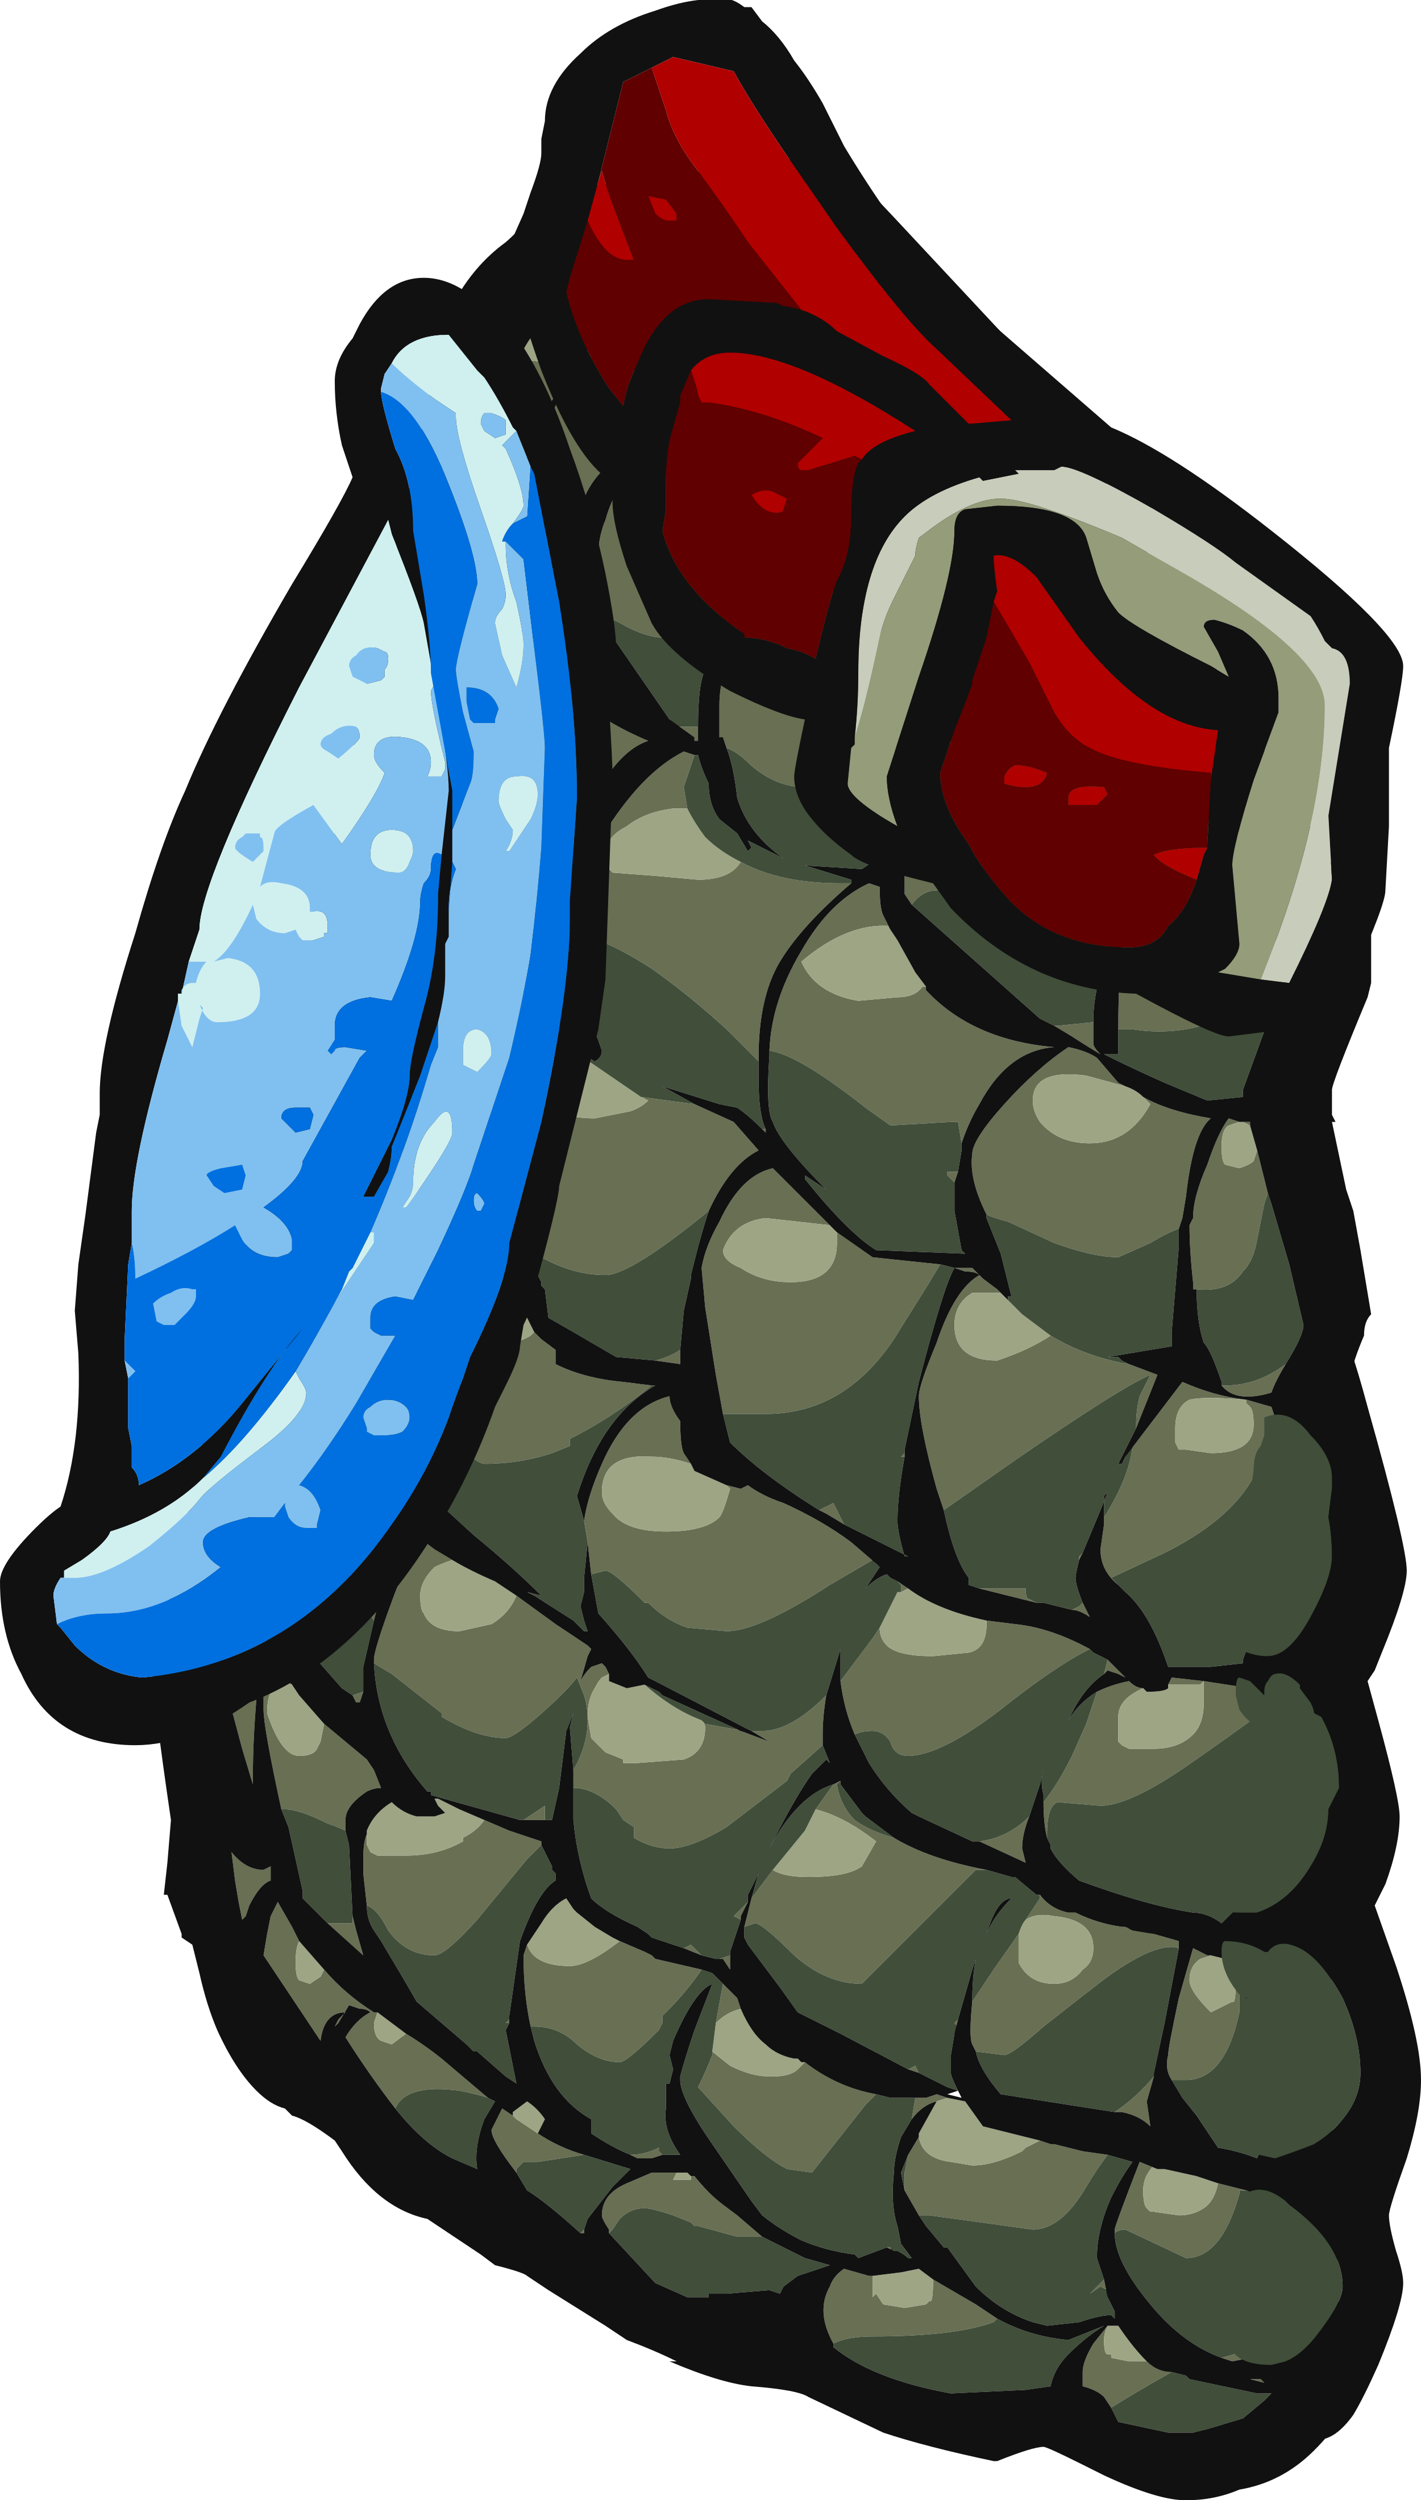 <?xml version="1.0" encoding="UTF-8" standalone="no"?>
<svg xmlns:ffdec="https://www.free-decompiler.com/flash" xmlns:xlink="http://www.w3.org/1999/xlink" ffdec:objectType="frame" height="245.7px" width="139.65px" xmlns="http://www.w3.org/2000/svg">
  <g transform="matrix(1.0, 0.0, 0.0, 1.0, 94.85, 34.3)">
    <use ffdec:characterId="896" height="35.1" transform="matrix(7.0, 0.0, 0.0, 7.0, -94.85, -34.3)" width="19.95" xlink:href="#shape0"/>
  </g>
  <defs>
    <g id="shape0" transform="matrix(1.0, 0.0, 0.0, 1.0, 13.55, 4.9)">
      <path d="M0.1 4.2 L0.2 4.25 0.1 4.2" fill="#dbd191" fill-rule="evenodd" stroke="none"/>
      <path d="M0.1 4.2 L0.2 4.25 0.1 4.2 M-5.5 0.05 L-5.9 -0.4 -5.5 0.05 M-6.25 0.1 L-6.2 0.15 -5.75 0.2 -5.65 0.2 -5.35 0.05 -4.35 0.7 -4.5 1.3 Q-5.25 1.65 -5.4 2.25 L-5.45 2.7 -5.85 3.0 -5.95 1.9 Q-5.95 0.85 -5.4 0.25 -6.0 0.8 -6.2 1.7 L-6.25 0.1 M-5.3 0.0 L-4.75 0.15 -5.3 0.0 M-5.4 4.0 L-5.75 3.55 -5.4 4.0 M-5.15 3.75 L-5.15 3.35 Q-5.2 2.75 -5.05 2.4 -4.9 1.85 -4.45 1.5 L-1.5 3.65 -1.05 4.1 -0.95 6.0 -2.25 6.15 Q-2.65 6.15 -3.0 5.85 -3.2 5.65 -3.35 5.6 L-3.4 5.45 -3.45 5.45 -3.45 5.0 Q-3.45 4.8 -3.4 4.6 L-2.7 3.45 -4.25 4.05 Q-4.45 4.05 -4.75 3.9 -5.0 3.75 -5.15 3.75 M-1.6 7.5 Q-2.3 8.1 -2.6 8.6 -2.9 9.1 -2.9 9.95 L-2.9 10.0 -3.35 9.55 Q-3.9 9.05 -4.4 8.7 -5.25 8.15 -5.6 8.25 L-5.6 8.3 -5.1 6.85 Q-4.55 5.95 -3.95 5.65 L-3.8 5.7 -3.95 6.15 -3.9 6.45 -4.1 6.45 Q-4.5 6.5 -4.75 6.7 -5.05 6.85 -5.05 7.1 L-5.0 7.3 -4.95 7.35 -4.3 7.4 -3.75 7.45 Q-3.3 7.45 -3.15 7.2 -2.6 7.5 -1.75 7.5 L-1.6 7.5 M-2.8 10.95 L-2.8 11.0 -2.85 10.95 -2.8 10.95 M-3.8 10.6 L-3.25 10.85 -2.9 11.25 Q-3.3 11.45 -3.6 12.1 -4.7 13.0 -5.05 13.0 -5.5 13.0 -5.95 12.75 L-6.25 12.3 -6.5 10.8 -7.9 10.3 -6.8 8.0 -6.65 8.65 -5.8 9.4 -5.6 9.7 -6.15 10.45 Q-5.8 10.8 -5.2 10.8 L-4.7 10.7 Q-4.55 10.65 -4.45 10.55 L-4.55 10.5 -3.8 10.6 -3.8 10.6 M-4.0 14.05 L-4.0 14.25 -4.35 14.2 Q-4.15 14.15 -4.0 14.05 M-6.6 12.1 L-6.6 12.15 -6.6 12.1 M-7.0 6.95 L-7.15 5.4 -7.25 6.1 -7.4 3.85 -7.5 3.15 -6.05 4.1 -5.6 4.75 -5.45 4.9 Q-5.05 5.25 -4.45 5.5 -5.05 5.7 -5.5 7.0 L-5.8 8.0 -7.0 6.95 M-3.75 5.3 L-3.75 5.5 -3.8 5.5 -3.8 5.45 -4.15 5.2 -4.05 5.3 -3.75 5.3 M-3.4 1.35 L-3.35 1.3 -3.4 1.35 M-0.25 5.55 L1.25 5.8 2.5 6.3 -0.4 7.6 Q-0.6 7.6 -0.75 7.8 L-0.85 7.65 -0.85 7.25 -0.25 5.55 M0.45 5.35 L-0.1 5.4 0.45 5.35 M-8.6 8.3 L-7.7 6.35 -7.4 7.0 -8.05 8.35 -8.6 8.3 M-8.65 8.95 L-8.65 9.05 -8.65 8.95 M-8.95 9.7 L-9.3 9.7 -8.95 9.7 M-9.5 10.1 L-9.05 10.4 -9.5 10.1 M-8.75 10.05 L-8.8 9.85 -8.75 10.05 M-9.4 13.05 L-8.2 10.65 -7.85 11.35 -7.45 12.4 -9.4 13.05 M-10.35 14.0 L-9.55 14.35 -9.9 15.35 -10.6 15.0 -10.35 14.0 M-9.5 14.15 L-9.5 14.1 -9.5 14.15 M-9.65 13.85 L-10.3 13.8 -9.65 13.85 M-9.05 14.3 L-8.1 14.6 -8.3 15.65 -8.35 15.7 -8.25 17.65 -8.3 17.85 Q-8.75 17.2 -9.15 16.75 L-9.95 16.2 -9.05 14.3 M-6.5 13.0 L-6.75 14.0 Q-6.35 14.0 -6.1 13.85 L-6.05 13.8 -5.95 13.9 -5.75 14.05 -5.75 14.25 Q-5.35 14.45 -4.8 14.5 L-4.4 14.55 Q-4.95 15.0 -5.55 15.3 L-5.55 15.4 -5.8 15.5 Q-6.25 15.65 -6.75 15.65 -6.85 15.65 -7.25 15.3 L-7.9 15.0 -6.5 13.0 M-2.75 9.95 Q-2.75 9.2 -2.3 8.45 -1.9 7.75 -1.35 7.5 L-1.2 7.55 Q-1.2 7.85 -1.15 7.95 L-1.05 8.15 -1.05 8.1 Q-1.65 8.05 -2.3 8.6 -2.1 9.05 -1.5 9.15 L-0.95 9.1 Q-0.7 9.1 -0.6 8.95 L-0.55 8.95 -0.55 9.0 Q0.1 9.7 1.25 9.8 0.6 9.85 0.2 10.6 0.05 10.85 -0.05 11.15 L-0.1 10.85 -0.2 10.85 -1.05 10.9 -1.4 10.65 Q-2.35 9.9 -2.75 9.85 L-2.75 9.95 M1.25 9.5 L1.3 9.5 1.8 9.45 Q1.8 9.65 1.8 9.75 1.8 9.8 1.9 9.9 1.65 9.75 1.5 9.65 L1.25 9.5 M2.5 7.2 L2.8 6.4 2.5 7.2 M-1.9 12.3 L-2.8 12.2 Q-3.25 12.25 -3.4 12.65 -3.4 12.8 -3.15 12.9 -2.85 13.1 -2.45 13.1 -1.8 13.1 -1.8 12.55 L-1.8 12.4 -1.3 12.75 -0.35 12.85 -0.5 13.1 -1.0 13.9 Q-1.7 14.95 -2.8 14.95 L-3.4 14.95 -3.5 14.4 -3.65 13.45 -3.7 12.9 Q-3.65 12.6 -3.45 12.25 -3.15 11.6 -2.7 11.5 L-1.9 12.3 M-0.15 11.7 L-0.25 11.6 -0.25 11.55 -0.1 11.55 -0.15 11.7 M-0.85 15.55 L-0.9 15.55 -0.85 15.5 -0.85 15.55 M-2.05 16.3 L-1.85 16.2 -1.7 16.5 -1.95 16.35 -2.05 16.3 M-3.35 15.95 L-3.15 16.0 -3.05 15.95 Q-2.85 16.1 -2.55 16.2 -2.0 16.45 -1.6 16.75 L-1.25 17.05 -1.3 17.0 -1.9 17.35 Q-2.9 18.0 -3.35 18.0 L-3.9 17.95 Q-4.2 17.85 -4.45 17.6 L-4.5 17.6 Q-4.95 17.15 -5.05 17.15 L-5.25 17.2 -5.3 16.75 -5.35 16.45 Q-5.3 16.1 -5.1 15.65 -4.75 14.85 -4.15 14.7 -4.15 14.85 -4.0 15.05 -4.0 15.4 -3.95 15.5 L-3.85 15.65 Q-4.15 15.55 -4.4 15.55 -5.1 15.5 -5.1 16.05 -5.1 16.2 -4.95 16.35 -4.75 16.6 -4.2 16.6 -3.65 16.6 -3.45 16.4 -3.4 16.35 -3.3 16.0 L-3.35 15.95 M-0.95 17.3 L-0.8 17.4 -0.9 17.45 -0.9 17.35 -0.95 17.3 M0.3 17.85 L0.7 17.9 Q1.2 17.95 1.75 18.25 1.25 18.5 0.5 19.1 -0.35 19.75 -0.8 19.75 -1.0 19.75 -1.05 19.55 -1.15 19.4 -1.3 19.4 -1.45 19.4 -1.55 19.45 -1.7 19.1 -1.75 18.7 L-1.3 18.1 -1.2 17.95 Q-1.2 18.1 -1.1 18.2 -0.95 18.35 -0.45 18.35 L0.05 18.3 Q0.3 18.25 0.3 17.9 L0.3 17.85 M2.0 18.4 L2.25 18.65 2.15 18.6 2.0 18.55 1.95 18.6 2.0 18.4 M1.85 18.85 Q2.05 18.75 2.3 18.7 2.4 18.8 2.5 18.8 2.15 18.95 2.15 19.2 L2.15 19.3 Q2.15 19.5 2.15 19.55 L2.2 19.6 2.3 19.65 2.65 19.65 Q3.0 19.65 3.2 19.45 3.35 19.3 3.35 19.0 L3.35 18.95 Q3.35 18.75 3.35 18.7 L3.3 18.75 2.85 18.75 2.9 18.65 3.35 18.7 4.0 18.8 4.2 19.25 4.15 19.15 Q3.75 19.45 3.1 19.9 2.3 20.45 1.9 20.45 L1.3 20.4 Q1.15 20.45 1.15 20.85 L1.15 20.9 Q1.1 20.7 1.1 20.4 1.3 20.15 1.5 19.75 L1.7 19.3 1.85 18.85 M0.9 20.6 Q0.8 20.85 0.8 21.05 L0.85 21.25 0.2 20.95 Q0.6 20.9 0.9 20.6 M-1.95 18.9 Q-2.0 19.2 -2.0 19.45 L-2.0 19.6 -2.45 20.0 -2.5 20.1 -3.35 20.75 Q-3.85 21.05 -4.15 21.05 -4.4 21.05 -4.65 20.9 L-4.65 20.75 -4.8 20.65 -4.9 20.5 Q-5.2 20.2 -5.5 20.2 L-5.5 19.95 Q-5.3 19.6 -5.3 19.25 -5.3 19.05 -5.35 18.9 L-5.45 18.65 Q-5.6 18.85 -6.0 19.2 -6.35 19.5 -6.45 19.5 -6.85 19.5 -7.35 19.2 L-7.35 19.15 -8.05 18.6 -8.3 18.45 -8.3 18.4 Q-8.3 18.25 -8.0 17.45 L-7.8 16.95 -7.65 16.7 -7.45 16.85 -7.2 17.0 Q-7.35 17.05 -7.45 17.1 -7.65 17.3 -7.65 17.5 -7.65 17.7 -7.6 17.75 -7.5 18.0 -7.1 18.0 L-6.65 17.9 Q-6.4 17.75 -6.3 17.5 L-5.75 17.9 -5.3 18.2 -5.25 18.25 -5.3 18.35 -5.4 18.7 Q-5.35 18.6 -5.25 18.5 L-5.1 18.45 -5.05 18.5 -5.0 18.6 -5.1 18.65 Q-5.15 18.7 -5.2 18.8 -5.3 18.95 -5.3 19.2 L-5.25 19.5 -5.05 19.7 -4.8 19.8 -4.8 19.85 -4.6 19.85 -3.95 19.8 Q-3.65 19.7 -3.65 19.35 -3.65 19.3 -3.7 19.25 L-3.65 19.3 -3.1 19.4 -3.15 19.4 -2.75 19.55 -3.0 19.4 -2.85 19.4 Q-2.45 19.4 -1.95 18.9 M-1.85 20.15 L-1.75 20.1 -1.8 20.15 Q-1.75 20.45 -1.55 20.65 -1.35 20.8 -1.0 20.9 -0.5 21.2 0.3 21.35 L0.15 21.35 -1.45 22.95 Q-1.95 22.95 -2.4 22.55 -2.85 22.1 -2.95 22.1 L-3.1 22.15 -3.0 21.75 -2.7 21.35 Q-2.55 21.45 -2.2 21.45 -1.65 21.45 -1.45 21.3 L-1.25 20.95 Q-1.7 20.6 -2.1 20.5 L-1.85 20.15 M1.05 21.7 Q1.2 21.9 1.45 21.95 L1.55 21.95 Q1.85 22.1 2.2 22.15 L2.65 22.25 3.0 22.35 3.0 22.45 Q2.7 22.35 2.0 22.85 1.8 23.0 1.1 23.55 0.65 23.95 0.55 23.95 L0.15 23.9 0.1 23.8 Q0.05 23.7 0.1 23.2 L0.4 22.75 0.75 22.25 Q0.75 22.3 0.75 22.45 L0.75 22.65 Q0.9 22.95 1.25 22.95 1.5 22.95 1.65 22.75 1.8 22.65 1.8 22.45 1.8 22.05 1.25 22.0 1.0 21.95 0.85 22.05 L1.05 21.75 1.05 21.7 M2.65 24.25 L2.55 24.6 2.6 24.95 Q2.45 24.8 2.2 24.75 L2.1 24.75 Q2.4 24.55 2.65 24.25 M-0.1 23.45 L-0.15 23.65 -0.1 23.55 -0.15 23.5 -0.1 23.45 M-0.65 24.2 L-0.8 24.15 -0.7 24.1 -0.65 24.2 M-3.05 21.8 L-3.15 22.0 -3.15 22.05 -3.25 22.0 -3.05 21.8 M-3.3 22.55 L-3.3 22.75 -3.4 22.6 -3.45 22.6 -3.3 22.55 M-3.7 22.55 L-3.95 22.45 -3.85 22.4 -3.7 22.55 M-5.9 20.65 L-6.25 20.65 -6.2 20.65 -5.9 20.45 -5.9 20.65 M-0.3 16.3 L-0.4 16.0 Q-0.65 15.1 -0.65 14.7 -0.65 14.55 -0.4 13.95 -0.15 13.2 0.2 13.0 L0.25 13.05 0.45 13.2 0.5 13.25 0.1 13.25 Q-0.15 13.4 -0.15 13.7 -0.15 14.2 0.45 14.2 0.9 14.05 1.2 13.85 1.7 14.15 2.3 14.25 L2.7 14.4 2.4 15.15 2.4 15.1 Q2.4 14.9 2.45 14.7 L2.6 14.4 Q2.15 14.6 0.7 15.6 L-0.3 16.3 M0.3 12.15 Q0.05 11.65 0.1 11.3 0.1 11.1 0.55 10.6 1.0 10.1 1.45 9.8 1.7 9.85 1.85 9.95 L2.15 10.3 2.25 10.35 1.7 10.2 Q0.95 10.1 0.95 10.55 0.95 10.7 1.05 10.85 1.3 11.15 1.75 11.15 2.3 11.15 2.6 10.6 L2.5 10.5 Q2.85 10.7 3.45 10.8 3.2 11.0 3.1 11.9 L3.05 12.2 3.0 12.35 Q2.85 12.4 2.6 12.55 L2.15 12.75 Q1.8 12.75 1.25 12.55 L0.6 12.25 Q0.4 12.2 0.3 12.15 M-8.45 18.85 L-8.5 19.0 -8.55 19.0 -8.6 18.9 -8.45 18.85 M-10.6 16.15 L-10.0 16.05 -10.6 16.15 M-10.3 17.75 L-10.05 17.7 -10.3 17.75 M-9.9 18.45 L-9.95 18.8 -9.95 18.95 Q-10.0 19.55 -10.0 20.05 L-10.0 20.15 -10.15 19.65 -10.35 18.9 -10.4 18.25 -9.9 18.45 M-9.45 18.75 Q-9.8 18.65 -9.8 19.15 -9.6 19.75 -9.35 19.75 -9.15 19.75 -9.1 19.65 L-9.05 19.55 -9.0 19.3 -8.4 19.8 -8.3 19.95 -8.2 20.2 Q-8.3 20.2 -8.4 20.25 -8.7 20.45 -8.7 20.65 L-8.7 20.8 Q-8.8 20.75 -8.95 20.7 -9.35 20.5 -9.55 20.5 L-9.6 20.5 Q-9.85 19.35 -9.85 19.1 L-9.85 18.8 -9.5 18.7 -9.45 18.75 M-8.4 21.85 L-8.45 21.4 -8.45 21.2 Q-8.45 20.95 -8.4 20.85 L-8.4 21.0 -8.35 21.1 -8.25 21.15 -7.85 21.15 Q-7.4 21.15 -7.05 20.95 L-7.05 20.9 Q-6.85 20.8 -6.75 20.65 L-6.4 20.8 -5.95 20.95 -5.95 21.0 -6.15 21.2 -6.85 22.05 Q-7.3 22.55 -7.45 22.55 -7.85 22.55 -8.1 22.2 -8.25 21.9 -8.4 21.85 M-8.6 22.0 L-8.55 22.2 -8.45 22.55 -8.95 22.1 -8.6 22.1 -8.6 22.0 M-6.15 22.4 Q-6.05 22.7 -5.55 22.7 -5.3 22.7 -4.85 22.35 L-4.5 22.5 -4.4 22.55 -4.35 22.6 -3.7 22.75 Q-3.9 23.05 -4.2 23.35 L-4.25 23.4 -4.25 23.5 -4.3 23.6 Q-4.75 24.05 -4.85 24.05 -5.15 24.05 -5.45 23.8 -5.7 23.55 -6.05 23.55 L-6.1 23.55 Q-6.2 23.1 -6.2 22.55 L-6.15 22.4 M-5.6 21.75 L-5.6 21.75 M-6.4 23.5 L-6.45 23.5 -6.4 23.45 -6.4 23.5 M-8.25 23.35 L-8.3 23.5 Q-8.3 23.7 -8.2 23.75 L-8.05 23.8 -7.85 23.65 Q-7.6 23.8 -7.35 24.0 L-6.7 24.55 Q-6.85 24.5 -7.1 24.45 -7.85 24.35 -8.0 24.7 -8.35 24.25 -8.7 23.7 -8.55 23.45 -8.35 23.35 -8.4 23.3 -8.5 23.3 L-8.65 23.25 -8.8 23.5 -8.85 23.55 -8.8 23.45 -8.7 23.35 Q-9.0 23.35 -9.05 23.75 L-9.85 22.55 -9.8 22.25 -9.75 22.0 -9.65 21.8 -9.45 22.15 -9.35 22.35 Q-9.4 22.45 -9.4 22.65 -9.4 22.85 -9.35 22.9 L-9.2 22.95 -9.05 22.85 -9.0 22.75 Q-8.7 23.1 -8.3 23.35 L-8.25 23.35 M-4.7 25.35 Q-4.5 25.35 -4.3 25.25 L-4.3 25.3 -4.25 25.35 -4.4 25.4 -4.6 25.4 -4.7 25.35 M-1.1 26.65 L-1.05 26.65 -1.05 26.7 -1.0 26.7 -1.1 26.65 M-0.75 24.85 L-0.7 24.55 -0.8 24.55 -0.55 24.55 -0.4 24.5 -0.25 24.55 -0.4 24.6 Q-0.6 24.65 -0.75 24.85 M-1.25 24.5 L-1.4 24.65 -2.15 25.6 -2.5 25.55 Q-2.8 25.4 -3.25 24.95 L-3.75 24.4 Q-3.65 24.2 -3.55 23.95 L-3.55 23.9 -3.3 24.1 Q-3.0 24.25 -2.75 24.25 L-2.7 24.25 Q-2.45 24.25 -2.35 24.15 L-2.25 24.05 Q-1.8 24.4 -1.25 24.5 M-3.5 23.5 L-3.4 22.95 -3.2 23.15 -3.15 23.3 Q-3.35 23.35 -3.5 23.5 M-9.75 21.3 L-9.75 21.3 -9.75 21.5 Q-9.9 21.55 -10.05 21.85 L-10.1 22.0 -10.15 22.05 -10.2 21.8 -10.25 21.5 -10.3 21.1 Q-10.1 21.35 -9.85 21.35 L-9.75 21.3 M-6.0 25.05 Q-5.7 25.25 -5.35 25.35 L-6.0 25.45 -6.2 25.45 -6.3 25.55 -6.3 25.6 Q-6.65 25.15 -6.65 25.0 L-6.5 24.7 -6.35 24.8 -6.3 24.85 -6.0 25.05 M-5.35 26.4 L-5.35 26.45 -5.4 26.45 -5.35 26.4 M-0.65 25.1 Q-0.6 25.4 -0.2 25.45 L0.1 25.5 Q0.4 25.5 0.8 25.3 L0.85 25.25 1.05 25.15 1.2 25.2 1.25 25.2 1.65 25.3 2.0 25.35 Q1.85 25.55 1.7 25.8 1.35 26.4 0.95 26.4 L-0.5 26.2 -0.65 26.2 -0.85 25.85 -0.85 25.6 -0.8 25.35 -0.65 25.1 M-5.0 26.45 L-5.0 26.4 Q-5.1 26.25 -5.1 26.2 -5.1 25.9 -4.75 25.75 L-4.4 25.6 -4.05 25.6 -4.1 25.7 -3.85 25.7 -3.85 25.65 -3.8 25.65 Q-3.6 25.9 -3.4 26.05 L-3.2 26.2 -2.85 26.5 -3.2 26.5 -3.75 26.35 -3.8 26.35 -3.85 26.3 -4.1 26.2 Q-4.4 26.1 -4.5 26.1 -4.7 26.1 -4.85 26.25 L-4.95 26.4 -5.0 26.45 M2.0 27.35 L2.0 27.25 1.9 27.2 1.75 27.3 1.95 27.1 2.0 27.35 M-1.85 28.0 Q-2.1 27.55 -1.9 27.2 -1.85 27.05 -1.7 26.95 L-1.35 27.05 -1.3 27.05 -1.3 27.15 Q-1.3 27.4 -1.3 27.35 L-1.25 27.3 -1.15 27.45 -0.85 27.5 -0.55 27.45 -0.5 27.4 Q-0.45 27.45 -0.45 27.1 L0.15 27.45 Q0.3 27.55 0.45 27.65 L0.4 27.7 Q-0.15 27.9 -1.3 27.9 -1.65 27.9 -1.85 28.0 M3.0 6.5 L3.05 6.5 3.0 6.5 M3.9 6.8 L4.5 8.8 4.15 9.1 Q3.3 9.7 2.35 9.55 L2.15 9.55 Q2.15 8.6 2.25 8.05 L2.65 6.95 3.9 6.8 M0.1 12.9 L0.2 13.0 Q0.15 12.95 0.0 12.95 L-0.15 12.9 0.1 12.9 M4.1 11.25 L4.25 11.85 4.2 12.0 4.1 12.5 Q4.05 12.8 3.9 12.95 3.7 13.25 3.25 13.2 L3.2 13.2 3.2 13.1 Q3.15 12.65 3.15 12.3 L3.2 12.2 Q3.2 11.9 3.4 11.45 3.55 11.0 3.7 10.8 L3.85 10.85 4.0 10.85 4.0 10.9 3.9 10.85 3.85 10.85 3.7 10.9 Q3.6 10.95 3.6 11.2 3.6 11.4 3.65 11.45 L3.85 11.5 Q4.0 11.45 4.05 11.4 L4.1 11.25 M4.5 14.25 Q4.35 14.5 4.3 14.65 3.8 14.8 3.6 14.55 L3.65 14.55 Q4.1 14.55 4.5 14.25 M4.35 15.0 L4.15 15.6 Q3.9 16.35 2.8 16.9 L2.05 17.25 2.15 17.35 Q1.9 17.15 1.9 16.85 L1.95 16.5 1.95 16.4 Q2.3 15.85 2.35 15.4 L2.25 15.55 3.05 14.5 Q3.5 14.7 3.95 14.75 L4.3 14.85 4.35 15.0 M1.65 16.9 L1.6 17.0 1.6 16.95 1.65 16.9 M1.65 17.6 L1.75 17.8 Q1.6 17.7 1.5 17.7 L1.6 17.65 1.65 17.6 M1.0 17.6 L0.2 17.4 0.85 17.4 Q0.85 17.55 0.9 17.55 L1.0 17.6 M3.95 14.75 Q3.35 14.7 3.15 14.75 2.95 14.85 2.95 15.15 L2.95 15.35 3.0 15.45 3.1 15.45 3.45 15.5 Q4.05 15.5 4.05 15.1 4.05 14.9 4.0 14.85 L3.95 14.8 3.95 14.75 M3.45 22.55 L3.3 22.6 Q3.15 22.7 3.15 22.9 3.15 23.05 3.45 23.35 L3.75 23.2 Q3.8 23.25 3.8 22.9 L3.85 23.0 3.85 23.35 Q3.65 24.3 3.1 24.3 L2.9 24.3 Q2.8 24.15 2.85 23.95 2.85 23.85 3.0 23.15 L3.2 22.45 Q3.3 22.5 3.4 22.55 L3.45 22.55 M2.7 25.55 L2.65 25.5 Q2.5 25.65 2.5 25.85 2.5 26.05 2.55 26.1 L2.6 26.15 2.65 26.15 3.0 26.2 Q3.2 26.2 3.35 26.1 3.5 26.0 3.55 25.75 L3.95 25.85 3.85 25.85 3.85 25.9 Q3.6 26.8 3.1 26.8 L2.25 26.4 Q2.15 26.4 2.1 26.45 L2.1 26.4 Q2.1 26.35 2.45 25.45 L2.7 25.55 M3.95 28.1 L4.0 28.2 3.75 28.25 3.6 28.2 3.95 28.1 M2.0 27.75 Q1.95 27.85 1.95 27.95 1.95 28.15 2.0 28.15 L2.05 28.15 2.05 28.2 2.3 28.25 2.55 28.25 Q2.7 28.4 2.9 28.4 2.45 28.65 2.05 28.9 L1.95 28.75 Q1.85 28.65 1.65 28.6 1.65 28.5 1.65 28.4 1.65 28.25 1.8 28.0 L2.0 27.75 M4.0 28.5 L4.15 28.5 4.2 28.55 4.0 28.5" fill="#686f53" fill-rule="evenodd" stroke="none"/>
      <path d="M-5.9 -0.4 L-5.5 0.05 -5.65 0.2 -5.75 0.2 -6.2 0.15 -6.25 0.1 Q-6.1 -0.2 -5.9 -0.4 M-5.3 0.0 L-4.75 0.15 -4.35 0.7 -5.35 0.05 -5.3 0.0 M-6.8 8.0 L-6.75 8.1 -6.65 8.5 -6.65 8.65 -6.8 8.0 M-7.4 3.85 L-7.5 3.15 -7.4 3.85 M-6.05 4.1 L-5.6 4.75 -6.05 4.1 M-3.9 6.45 Q-3.8 6.65 -3.65 6.85 -3.45 7.05 -3.15 7.2 -3.3 7.45 -3.75 7.45 L-4.3 7.4 -4.95 7.35 -5.0 7.3 -5.05 7.1 Q-5.05 6.85 -4.75 6.7 -4.5 6.5 -4.1 6.45 L-3.9 6.45 M-0.25 5.55 L-0.1 5.4 0.45 5.35 1.25 5.8 -0.25 5.55 M-7.4 7.0 L-7.7 6.35 -7.4 7.0 M-4.55 10.5 L-4.45 10.55 Q-4.55 10.65 -4.7 10.7 L-5.2 10.8 Q-5.8 10.8 -6.15 10.45 L-5.6 9.7 -5.5 9.85 -4.55 10.5 M-9.3 9.7 L-8.95 9.7 -8.8 9.85 -8.75 10.05 -9.05 10.4 -9.5 10.1 -9.3 9.7 M-7.85 11.35 L-8.2 10.65 -7.85 11.35 M-9.55 14.35 L-10.35 14.0 -10.3 13.8 -9.65 13.85 -9.5 14.1 -9.5 14.15 -9.55 14.35 M-6.05 13.8 L-6.1 13.85 Q-6.35 14.0 -6.75 14.0 L-6.5 13.0 -6.15 13.6 -6.05 13.8 M-0.55 8.95 L-0.6 8.95 Q-0.7 9.1 -0.95 9.1 L-1.5 9.15 Q-2.1 9.05 -2.3 8.6 -1.65 8.05 -1.05 8.1 L-1.05 8.15 -0.95 8.3 -0.7 8.75 -0.55 8.95 M-1.8 12.4 L-1.8 12.55 Q-1.8 13.1 -2.45 13.1 -2.85 13.1 -3.15 12.9 -3.4 12.8 -3.4 12.65 -3.25 12.25 -2.8 12.2 L-1.9 12.3 -1.8 12.4 M-3.35 15.95 L-3.3 16.0 Q-3.4 16.35 -3.45 16.4 -3.65 16.6 -4.2 16.6 -4.75 16.6 -4.95 16.35 -5.1 16.2 -5.1 16.05 -5.1 15.5 -4.4 15.55 -4.15 15.55 -3.85 15.65 L-3.8 15.75 -3.35 15.95 M-0.8 17.4 Q-0.4 17.7 0.3 17.85 L0.3 17.9 Q0.3 18.25 0.05 18.3 L-0.45 18.35 Q-0.95 18.35 -1.1 18.2 -1.2 18.1 -1.2 17.95 L-0.95 17.45 -0.9 17.45 -0.8 17.4 M2.5 18.8 L2.55 18.85 Q2.8 18.85 2.85 18.8 L2.85 18.75 3.3 18.75 3.35 18.7 Q3.35 18.75 3.35 18.95 L3.35 19.0 Q3.35 19.3 3.2 19.45 3.0 19.65 2.65 19.65 L2.3 19.65 2.2 19.6 2.15 19.55 Q2.15 19.5 2.15 19.3 L2.15 19.2 Q2.15 18.95 2.5 18.8 M-7.2 17.0 Q-6.95 17.15 -6.6 17.3 L-6.3 17.5 Q-6.4 17.75 -6.65 17.9 L-7.1 18.0 Q-7.5 18.0 -7.6 17.75 -7.65 17.7 -7.65 17.5 -7.65 17.3 -7.45 17.1 -7.35 17.05 -7.2 17.0 M-5.0 18.6 L-5.0 18.7 -4.75 18.8 -4.5 18.75 Q-4.1 19.1 -3.7 19.25 -3.65 19.3 -3.65 19.35 -3.65 19.7 -3.95 19.8 L-4.6 19.85 -4.8 19.85 -4.8 19.8 -5.05 19.7 -5.25 19.5 -5.3 19.2 Q-5.3 18.95 -5.2 18.8 -5.15 18.7 -5.1 18.65 L-5.0 18.6 M1.2 13.85 Q0.9 14.05 0.45 14.2 -0.15 14.2 -0.15 13.7 -0.15 13.4 0.1 13.25 L0.5 13.25 0.8 13.55 1.2 13.85 M2.25 10.35 Q2.4 10.4 2.5 10.5 L2.6 10.6 Q2.3 11.15 1.75 11.15 1.3 11.15 1.05 10.85 0.95 10.7 0.95 10.55 0.95 10.1 1.7 10.2 L2.25 10.35 M-2.7 21.35 L-2.25 20.8 -2.1 20.5 Q-1.7 20.6 -1.25 20.95 L-1.45 21.3 Q-1.65 21.45 -2.2 21.45 -2.55 21.45 -2.7 21.35 M-8.3 15.65 L-8.35 15.7 -8.3 15.65 M-10.3 17.75 L-10.05 17.7 -9.8 18.15 -9.9 18.45 -10.4 18.25 -10.3 17.75 M-9.0 19.3 L-9.05 19.55 -9.1 19.65 Q-9.15 19.75 -9.35 19.75 -9.6 19.75 -9.8 19.15 -9.8 18.65 -9.45 18.75 L-9.35 18.9 -9.0 19.3 M-6.75 20.65 Q-6.85 20.8 -7.05 20.9 L-7.05 20.95 Q-7.4 21.15 -7.85 21.15 L-8.25 21.15 -8.35 21.1 -8.4 21.0 -8.4 20.85 -8.4 20.8 Q-8.3 20.55 -8.05 20.4 -7.9 20.55 -7.7 20.6 L-7.45 20.6 -7.3 20.55 -7.4 20.45 -7.45 20.35 -7.4 20.35 -7.1 20.5 -6.75 20.65 M-6.15 22.4 L-5.95 22.1 Q-5.8 21.85 -5.6 21.75 L-5.5 21.9 -5.45 21.95 -5.2 22.15 -4.95 22.3 -4.85 22.35 Q-5.3 22.7 -5.55 22.7 -6.05 22.7 -6.15 22.4 M-7.85 23.65 L-8.05 23.8 -8.2 23.75 Q-8.3 23.7 -8.3 23.5 L-8.25 23.35 -7.85 23.65 M-9.0 22.75 L-9.05 22.85 -9.2 22.95 -9.35 22.9 Q-9.4 22.85 -9.4 22.65 -9.4 22.45 -9.35 22.35 L-9.0 22.75 M-3.55 23.9 L-3.5 23.5 Q-3.35 23.35 -3.15 23.3 -3.0 23.65 -2.8 23.8 -2.65 23.95 -2.4 24.0 L-2.35 24.0 -2.3 24.05 -2.25 24.05 -2.35 24.15 Q-2.45 24.25 -2.7 24.25 L-2.75 24.25 Q-3.0 24.25 -3.3 24.1 L-3.55 23.9 M-6.35 24.8 L-6.35 24.75 -6.15 24.6 Q-6.0 24.7 -5.9 24.85 L-6.0 25.05 -6.3 24.85 -6.35 24.8 M-0.4 24.6 L-0.25 24.55 0.0 24.6 0.25 24.95 1.05 25.15 0.85 25.25 0.8 25.3 Q0.4 25.5 0.1 25.5 L-0.2 25.45 Q-0.6 25.4 -0.65 25.1 L-0.65 25.05 -0.4 24.6 M-3.8 25.65 L-3.85 25.65 -3.85 25.7 -4.1 25.7 -4.05 25.6 -3.9 25.6 -3.85 25.65 -3.8 25.65 M-0.45 27.1 Q-0.45 27.45 -0.5 27.4 L-0.55 27.45 -0.85 27.5 -1.15 27.45 -1.25 27.3 -1.3 27.35 Q-1.3 27.4 -1.3 27.15 L-1.3 27.05 -0.9 27.0 -0.65 26.95 -0.45 27.1 M3.0 6.5 L3.05 6.5 3.9 6.8 2.65 6.95 3.0 6.5 M4.0 10.9 L4.1 11.25 4.05 11.4 Q4.0 11.45 3.85 11.5 L3.65 11.45 Q3.6 11.4 3.6 11.2 3.6 10.95 3.7 10.9 L3.85 10.85 3.9 10.85 4.0 10.9 M3.95 14.75 L3.95 14.8 4.0 14.85 Q4.05 14.9 4.05 15.1 4.05 15.5 3.45 15.5 L3.1 15.45 3.0 15.45 2.95 15.35 2.95 15.15 Q2.95 14.85 3.15 14.75 3.35 14.7 3.95 14.75 M3.8 22.9 Q3.8 23.25 3.75 23.2 L3.45 23.35 Q3.15 23.05 3.15 22.9 3.15 22.7 3.3 22.6 L3.45 22.55 3.65 22.6 3.8 22.9 M0.85 22.05 Q1.0 21.95 1.25 22.0 1.8 22.05 1.8 22.45 1.8 22.65 1.65 22.75 1.5 22.95 1.25 22.95 0.9 22.95 0.75 22.65 L0.75 22.45 Q0.75 22.3 0.75 22.25 0.8 22.1 0.85 22.05 M2.7 25.55 L2.8 25.55 3.25 25.65 3.55 25.75 Q3.5 26.0 3.35 26.1 3.2 26.2 3.0 26.2 L2.65 26.15 2.6 26.15 2.55 26.1 Q2.5 26.05 2.5 25.85 2.5 25.65 2.65 25.5 L2.7 25.55 M2.55 28.25 L2.3 28.25 2.05 28.2 2.05 28.15 2.0 28.15 Q1.95 28.15 1.95 27.95 1.95 27.85 2.0 27.75 L2.15 27.75 Q2.35 28.05 2.55 28.25" fill="#9da585" fill-rule="evenodd" stroke="none"/>
      <path d="M-5.45 2.7 L-5.4 4.0 -5.75 3.55 -5.85 3.0 -5.45 2.7 M-1.5 3.65 L-1.05 4.1 -1.5 3.65 M-0.95 6.0 L-1.3 7.2 -1.45 7.3 -2.25 7.25 -1.6 7.45 -1.6 7.5 -1.75 7.5 Q-2.6 7.5 -3.15 7.2 -3.45 7.05 -3.65 6.85 -3.8 6.65 -3.9 6.45 L-3.95 6.15 -3.8 5.7 -3.75 5.7 Q-3.7 5.9 -3.6 6.1 -3.6 6.4 -3.45 6.6 L-3.2 6.8 -3.05 7.05 -3.0 7.0 -3.05 6.9 Q-2.85 7.0 -2.55 7.15 -3.05 6.8 -3.2 6.3 -3.25 5.85 -3.35 5.6 -3.2 5.65 -3.0 5.85 -2.65 6.15 -2.25 6.15 L-0.95 6.0 M-2.9 10.0 L-2.9 10.25 Q-2.9 10.75 -2.8 10.95 L-2.85 10.95 Q-3.05 10.75 -3.2 10.65 L-3.45 10.6 -4.25 10.35 -3.8 10.6 -3.8 10.6 -4.55 10.5 -5.5 9.85 -5.6 9.7 -5.8 9.4 -5.65 9.5 Q-5.4 9.9 -5.2 10.0 -5.1 9.95 -5.1 9.85 -5.2 9.55 -5.45 8.95 L-5.6 8.3 -5.6 8.25 Q-5.25 8.15 -4.4 8.7 -3.9 9.05 -3.35 9.55 L-2.9 10.0 M-3.6 12.1 Q-3.7 12.4 -3.8 12.8 L-3.85 13.0 -3.85 13.05 -3.95 13.5 -4.0 14.05 Q-4.15 14.15 -4.35 14.2 L-4.9 14.15 -5.5 13.8 -5.85 13.6 -5.9 13.2 -5.95 13.15 -5.95 13.1 -6.0 13.0 -6.0 12.9 -6.25 12.3 -5.95 12.75 Q-5.5 13.0 -5.05 13.0 -4.7 13.0 -3.6 12.1 M-6.5 10.8 L-6.6 12.1 -6.6 12.15 -7.9 10.3 -6.5 10.8 M-6.75 8.1 L-7.0 6.95 -5.8 8.0 -6.65 8.5 -6.75 8.1 M-7.15 5.4 L-7.25 6.1 -7.15 5.4 M-2.7 3.45 L-3.65 4.5 Q-3.75 4.7 -3.75 5.3 L-4.05 5.3 -4.15 5.2 -5.15 3.75 Q-5.0 3.75 -4.75 3.9 -4.45 4.05 -4.25 4.05 L-2.7 3.45 M-3.4 1.35 L-3.35 1.3 -3.4 1.35 M-0.75 7.8 Q-0.6 7.6 -0.4 7.6 L2.5 6.3 2.8 6.4 2.5 7.2 2.25 7.75 Q1.8 8.85 1.8 9.4 L1.8 9.45 1.3 9.5 1.25 9.5 1.05 9.4 -0.75 7.8 M-8.6 8.3 L-8.05 8.35 -8.65 9.05 -8.65 8.95 -8.6 8.3 M-9.4 13.05 L-7.45 12.4 -8.1 14.6 -9.05 14.3 -9.4 13.05 M-10.6 15.0 L-9.9 15.35 -10.0 16.05 -10.6 16.15 -10.6 15.0 M-7.9 15.0 L-7.25 15.3 Q-6.85 15.65 -6.75 15.65 -6.25 15.65 -5.8 15.5 L-5.55 15.4 -5.55 15.3 Q-4.95 15.0 -4.4 14.55 L-4.35 14.55 Q-5.05 14.95 -5.4 15.95 L-5.45 16.1 -5.35 16.45 -5.3 16.75 -5.35 17.25 -5.35 17.45 -5.4 17.65 -5.35 17.85 -5.3 18.0 -5.35 18.0 -5.5 17.85 -6.05 17.5 -6.15 17.45 -5.95 17.5 Q-6.35 17.1 -6.9 16.65 L-7.5 16.1 -7.9 15.0 M-2.75 9.95 L-2.75 9.85 Q-2.35 9.9 -1.4 10.65 L-1.05 10.9 -0.2 10.85 -0.1 10.85 -0.05 11.15 -0.05 11.25 -0.1 11.55 -0.25 11.55 -0.25 11.6 -0.15 11.7 -0.15 12.1 -0.05 12.65 0.0 12.7 -1.25 12.65 Q-1.65 12.4 -2.25 11.65 L-2.25 11.6 -1.95 11.8 Q-2.6 11.15 -2.7 10.85 -2.8 10.7 -2.75 9.95 M-3.4 14.95 L-2.8 14.95 Q-1.7 14.95 -1.0 13.9 L-0.5 13.1 -0.35 12.85 -0.15 12.9 Q-0.3 13.15 -0.65 14.5 L-0.85 15.45 -0.85 15.5 -0.9 15.55 -0.85 15.55 Q-0.95 16.1 -0.95 16.45 -0.95 16.6 -0.85 16.95 L-0.8 16.95 -1.7 16.5 -1.85 16.2 -2.05 16.3 Q-2.85 15.8 -3.3 15.35 L-3.4 14.95 M-5.25 17.2 L-5.05 17.15 Q-4.95 17.15 -4.5 17.6 L-4.45 17.6 Q-4.2 17.85 -3.9 17.95 L-3.35 18.0 Q-2.9 18.0 -1.9 17.35 L-1.3 17.0 -1.25 17.05 -1.2 17.1 -1.4 17.4 Q-1.25 17.25 -1.1 17.2 L-1.05 17.25 -0.95 17.3 -0.9 17.35 -0.9 17.45 -0.95 17.45 -1.2 17.95 -1.3 18.1 -1.75 18.7 -1.75 18.25 -1.95 18.9 Q-2.45 19.4 -2.85 19.4 L-3.0 19.4 -3.1 19.35 -4.35 18.7 -4.45 18.65 Q-4.7 18.25 -5.15 17.75 L-5.25 17.2 M1.75 18.25 L1.8 18.3 2.0 18.4 1.95 18.6 Q1.65 18.8 1.45 19.25 1.6 19.0 1.85 18.85 L1.7 19.3 1.5 19.75 Q1.3 20.15 1.1 20.4 L1.1 20.3 Q1.05 20.1 1.1 19.95 L1.05 20.15 0.9 20.6 Q0.6 20.9 0.2 20.95 L0.1 20.95 -0.65 20.6 -0.75 20.55 Q-1.1 20.25 -1.35 19.85 L-1.55 19.45 Q-1.45 19.4 -1.3 19.4 -1.15 19.4 -1.05 19.55 -1.0 19.75 -0.8 19.75 -0.35 19.75 0.5 19.1 1.25 18.5 1.75 18.25 M4.2 19.25 L4.05 21.65 3.6 22.1 Q3.4 21.95 3.2 21.95 2.55 21.85 1.6 21.5 1.3 21.25 1.2 21.05 L1.2 21.0 1.15 20.9 1.15 20.85 Q1.15 20.45 1.3 20.4 L1.9 20.45 Q2.3 20.45 3.1 19.9 3.75 19.45 4.15 19.15 L4.2 19.25 M-2.0 19.6 L-1.9 19.85 -1.95 19.8 -2.15 20.0 Q-2.4 20.35 -2.75 21.05 -2.35 20.3 -1.85 20.15 L-2.1 20.5 -2.25 20.8 -2.7 21.35 -3.0 21.75 -2.9 21.4 -3.05 21.7 -3.05 21.8 -3.25 22.0 -3.15 22.05 -3.3 22.5 -3.3 22.55 -3.45 22.6 -3.5 22.6 -3.7 22.55 -3.85 22.4 -3.95 22.45 -4.4 22.3 -4.45 22.25 -4.6 22.15 Q-5.05 21.95 -5.25 21.75 -5.45 21.2 -5.5 20.65 L-5.5 20.2 Q-5.2 20.2 -4.9 20.5 L-4.8 20.65 -4.65 20.75 -4.65 20.9 Q-4.4 21.05 -4.15 21.05 -3.85 21.05 -3.35 20.75 L-2.5 20.1 -2.45 20.0 -2.0 19.6 M-1.75 20.1 L-1.75 20.15 -1.45 20.55 -1.4 20.6 Q-1.2 20.75 -1.0 20.9 -1.35 20.8 -1.55 20.65 -1.75 20.45 -1.8 20.15 L-1.75 20.1 M0.3 21.35 L0.65 21.45 0.7 21.45 1.0 21.7 1.05 21.7 1.05 21.75 0.85 22.05 Q0.8 22.1 0.75 22.25 L0.4 22.75 0.1 23.2 Q0.1 22.85 0.15 22.6 L0.1 22.75 -0.1 23.45 -0.15 23.5 -0.1 23.55 -0.15 23.65 -0.2 23.95 -0.2 24.2 Q-0.2 24.25 -0.1 24.45 L-0.25 24.4 -0.65 24.2 -0.7 24.1 -0.8 24.15 -1.75 23.65 -2.35 23.35 -2.6 23.0 -3.05 22.4 -3.1 22.3 -3.1 22.15 -2.95 22.1 Q-2.85 22.1 -2.4 22.55 -1.95 22.95 -1.45 22.95 L0.15 21.35 0.3 21.35 M2.2 22.15 L2.25 22.15 2.35 22.2 2.65 22.25 2.2 22.15 M3.0 22.45 L2.8 23.5 2.65 24.2 2.65 24.25 Q2.4 24.55 2.1 24.75 L0.5 24.5 Q0.2 24.15 0.15 23.9 L0.55 23.95 Q0.65 23.95 1.1 23.55 1.8 23.0 2.0 22.85 2.7 22.35 3.0 22.45 M-5.5 19.95 L-5.55 19.35 -5.5 19.15 -5.6 19.4 -5.7 20.2 -5.8 20.65 -5.9 20.65 -5.9 20.45 -6.2 20.65 -6.25 20.65 -7.5 20.3 -7.5 20.25 -7.55 20.25 Q-8.25 19.45 -8.3 18.45 L-8.05 18.6 -7.35 19.15 -7.35 19.2 Q-6.85 19.5 -6.45 19.5 -6.35 19.5 -6.0 19.2 -5.6 18.85 -5.45 18.65 L-5.35 18.9 Q-5.3 19.05 -5.3 19.25 -5.3 19.6 -5.5 19.95 M-4.5 18.75 L-4.3 18.85 -4.25 18.9 -3.15 19.4 -3.1 19.4 -3.65 19.3 -3.7 19.25 Q-4.1 19.1 -4.5 18.75 M-0.3 16.3 L0.7 15.6 Q2.15 14.6 2.6 14.4 L2.45 14.7 Q2.4 14.9 2.4 15.1 L2.4 15.15 2.15 15.65 2.2 15.65 2.25 15.55 2.35 15.4 Q2.3 15.85 1.95 16.4 L1.95 16.5 1.95 16.1 2.0 16.05 1.9 16.3 1.65 16.9 1.6 16.95 1.6 17.0 Q1.55 17.2 1.55 17.25 1.55 17.35 1.65 17.6 L1.6 17.65 1.5 17.7 1.1 17.6 1.0 17.6 0.9 17.55 Q0.85 17.55 0.85 17.4 L0.2 17.4 0.05 17.35 0.05 17.25 Q-0.15 17.0 -0.3 16.3 M2.3 14.25 Q1.7 14.15 1.2 13.85 L0.8 13.55 0.5 13.25 0.45 13.2 0.6 13.35 0.6 13.3 0.65 13.3 0.5 12.7 0.3 12.2 0.3 12.15 Q0.4 12.2 0.6 12.25 L1.25 12.55 Q1.8 12.75 2.15 12.75 L2.6 12.55 Q2.85 12.4 3.0 12.35 L3.0 12.6 2.9 13.8 2.9 14.0 2.0 14.15 2.15 14.15 2.2 14.2 2.3 14.25 M-8.3 17.85 L-8.45 18.5 -8.45 18.85 -8.6 18.9 -8.75 18.8 -9.85 17.55 -9.95 16.2 -9.15 16.75 Q-8.75 17.2 -8.3 17.85 M-9.55 20.5 Q-9.35 20.5 -8.95 20.7 -8.8 20.75 -8.7 20.8 L-8.65 21.0 -8.6 22.0 -8.6 22.1 -8.95 22.1 -9.3 21.75 -9.3 21.65 -9.5 20.75 -9.6 20.5 -9.55 20.5 M-8.4 21.85 Q-8.25 21.9 -8.1 22.2 -7.85 22.55 -7.45 22.55 -7.3 22.55 -6.85 22.05 L-6.15 21.2 -5.95 21.0 -5.8 21.3 -5.8 21.35 -5.75 21.4 -5.75 21.5 Q-6.0 21.65 -6.25 22.35 L-6.4 23.4 -6.4 23.45 -6.45 23.5 -6.4 23.5 -6.45 23.6 -6.3 24.35 -6.45 24.25 -6.85 23.9 -6.9 23.9 -7.0 23.8 -7.7 23.2 Q-7.9 22.85 -8.2 22.35 L-8.3 22.2 Q-8.4 22.05 -8.4 21.85 M-6.1 23.55 L-6.05 23.55 Q-5.7 23.55 -5.45 23.8 -5.15 24.05 -4.85 24.05 -4.75 24.05 -4.3 23.6 L-4.25 23.5 -4.25 23.4 -4.2 23.35 Q-3.9 23.05 -3.7 22.75 L-3.55 22.8 -3.4 22.95 -3.5 23.5 -3.55 23.9 -3.55 23.95 Q-3.65 24.2 -3.75 24.4 L-3.25 24.95 Q-2.8 25.4 -2.5 25.55 L-2.15 25.6 -1.4 24.65 -1.25 24.5 -1.05 24.55 -0.8 24.55 -0.7 24.55 -0.75 24.85 -0.9 25.1 Q-1.0 25.4 -1.0 25.6 -1.05 26.05 -0.95 26.35 L-0.9 26.6 -0.75 26.8 -0.8 26.8 Q-0.85 26.75 -0.95 26.7 L-1.0 26.7 -1.05 26.7 -1.05 26.65 -1.1 26.65 -1.5 26.8 -1.55 26.75 Q-1.95 26.7 -2.3 26.55 -2.6 26.4 -2.85 26.2 L-3.0 26.0 -3.55 25.2 Q-4.0 24.55 -4.0 24.3 L-4.0 24.25 Q-3.95 24.05 -3.8 23.6 L-3.55 22.95 Q-3.8 23.05 -4.1 23.75 L-4.15 23.95 -4.1 24.15 -4.15 24.35 -4.2 24.35 -4.2 24.7 Q-4.25 25.0 -4.0 25.35 L-4.25 25.35 -4.3 25.3 -4.3 25.25 Q-4.5 25.35 -4.7 25.35 -4.95 25.25 -5.25 25.05 L-5.25 24.85 Q-5.8 24.55 -6.05 23.75 L-6.1 23.55 M-8.0 24.7 Q-7.85 24.35 -7.1 24.45 -6.85 24.5 -6.7 24.55 L-6.6 24.6 -6.75 24.85 Q-6.9 25.25 -6.85 25.55 L-7.2 25.4 Q-7.6 25.2 -8.0 24.7 M-5.35 25.35 L-4.7 25.55 -4.95 25.8 -5.3 26.25 -5.35 26.4 -5.4 26.45 Q-5.9 26.0 -6.15 25.85 L-6.3 25.6 -6.3 25.55 -6.2 25.45 -6.0 25.45 -5.35 25.35 M-5.0 26.45 L-4.95 26.4 -4.85 26.25 Q-4.7 26.1 -4.5 26.1 -4.4 26.1 -4.1 26.2 L-3.85 26.3 -3.8 26.35 -3.75 26.35 -3.2 26.5 -2.85 26.5 -2.25 26.8 -1.9 26.9 -2.35 27.05 -2.55 27.2 -2.6 27.3 -2.75 27.25 -3.35 27.3 -3.6 27.3 -3.6 27.35 -3.9 27.35 -4.35 27.15 -5.0 26.45 M-0.8 25.35 L-0.85 25.6 -0.85 25.85 -0.9 25.6 -0.8 25.35 M-0.65 26.2 L-0.5 26.2 0.95 26.4 Q1.35 26.4 1.7 25.8 1.85 25.55 2.0 25.35 L2.35 25.45 Q2.2 25.65 2.05 25.95 1.85 26.4 1.85 26.8 L1.95 27.1 1.75 27.3 1.9 27.2 2.0 27.25 2.0 27.35 2.1 27.55 2.1 27.65 2.05 27.6 Q1.9 27.6 1.6 27.7 L1.15 27.75 0.95 27.7 Q0.5 27.55 0.15 27.2 L-0.25 26.65 -0.3 26.65 -0.55 26.35 -0.65 26.2 M-1.85 28.0 Q-1.65 27.9 -1.3 27.9 -0.15 27.9 0.4 27.7 L0.45 27.65 Q0.9 27.9 1.45 27.95 L1.95 27.75 Q1.7 27.9 1.45 28.15 1.25 28.35 1.2 28.6 L0.85 28.65 -0.2 28.7 Q-1.3 28.5 -1.85 28.05 L-1.85 28.0 M4.5 8.8 L4.3 9.3 3.9 10.4 3.9 10.5 3.4 10.55 2.8 10.3 Q2.35 10.1 1.95 9.9 L2.15 9.9 2.15 9.55 2.35 9.55 Q3.3 9.7 4.15 9.1 L4.5 8.8 M4.25 11.85 L4.3 12.0 4.55 12.85 4.75 13.7 Q4.75 13.85 4.5 14.25 4.1 14.55 3.65 14.55 L3.6 14.55 3.6 14.5 Q3.45 14.05 3.35 13.95 3.25 13.65 3.25 13.2 3.7 13.25 3.9 12.95 4.05 12.8 4.1 12.5 L4.2 12.0 4.25 11.85 M4.35 15.0 L4.3 17.3 3.9 18.4 3.9 18.45 3.45 18.5 2.85 18.5 Q2.6 17.75 2.25 17.45 L2.15 17.35 2.05 17.25 2.8 16.9 Q3.9 16.35 4.15 15.6 L4.35 15.0 M2.9 24.3 L3.1 24.3 Q3.65 24.3 3.85 23.35 L3.85 23.0 4.05 23.35 4.3 25.15 Q4.15 25.25 4.1 25.4 3.85 25.3 3.55 25.25 L3.25 24.8 3.05 24.55 2.9 24.3 M0.3 22.25 Q0.4 22.0 0.65 21.75 0.45 21.75 0.3 22.25 M3.95 25.85 L4.15 25.95 3.95 28.1 3.6 28.2 Q3.05 28.0 2.6 27.45 2.1 26.85 2.1 26.45 2.15 26.4 2.25 26.4 L3.1 26.8 Q3.6 26.8 3.85 25.9 L3.85 25.85 3.95 25.85 M2.05 28.9 Q2.45 28.65 2.9 28.4 L3.1 28.45 3.15 28.5 4.1 28.7 4.3 28.7 4.2 28.8 3.9 29.05 3.4 29.2 3.2 29.25 2.85 29.25 2.15 29.1 2.05 28.9" fill="#404e3a" fill-rule="evenodd" stroke="none"/>
      <path d="M-6.45 -1.5 Q-6.05 -1.85 -5.9 -2.2 L-1.85 -2.75 -1.0 -1.85 1.1 0.4 5.7 8.15 5.7 8.9 5.65 9.1 Q5.15 10.3 5.15 10.4 L5.15 10.75 5.2 10.85 5.15 10.85 5.35 11.8 5.45 12.1 5.55 12.65 5.7 13.55 Q5.6 13.65 5.6 13.85 5.45 14.2 5.4 14.45 L5.75 17.3 5.1 23.3 5.3 29.0 Q5.15 29.25 4.9 29.5 4.45 29.95 3.85 30.05 3.5 30.2 3.1 30.2 2.7 30.2 1.95 29.85 L1.65 29.7 Q1.15 29.45 1.1 29.45 0.95 29.45 0.45 29.65 L0.4 29.65 Q-0.55 29.45 -1.15 29.25 L-2.2 28.75 Q-2.35 28.65 -3.0 28.6 -3.45 28.55 -4.15 28.25 L-4.05 28.25 Q-4.35 28.1 -4.75 27.95 L-5.05 27.75 -5.85 27.25 -6.15 27.05 Q-6.2 27.0 -6.6 26.9 L-6.8 26.75 -7.55 26.25 Q-8.25 26.1 -8.75 25.3 L-8.85 25.15 Q-9.25 24.85 -9.45 24.8 L-9.55 24.7 Q-9.75 24.65 -9.95 24.45 -10.25 24.15 -10.5 23.6 -10.65 23.25 -10.75 22.8 L-10.85 22.4 -11.0 22.3 -11.0 22.25 -11.2 21.7 -11.25 21.7 -11.2 21.25 -11.15 20.65 Q-11.4 18.95 -11.4 18.6 L-7.3 -0.4 Q-7.0 -1.1 -6.45 -1.5 M0.2 4.25 L0.1 4.2 0.2 4.25 M-5.5 0.05 L-5.9 -0.4 Q-6.1 -0.2 -6.25 0.1 L-6.2 1.7 Q-6.0 0.8 -5.4 0.25 -5.95 0.85 -5.95 1.9 L-5.85 3.0 -5.75 3.55 -5.4 4.0 -5.45 2.7 -5.4 2.25 Q-5.25 1.65 -4.5 1.3 L-4.35 0.7 -4.75 0.15 -5.3 0.0 -5.35 0.05 -5.65 0.2 -5.5 0.05 M-1.5 3.65 L-4.45 1.5 Q-4.9 1.85 -5.05 2.4 -5.2 2.75 -5.15 3.35 L-5.15 3.75 -4.15 5.2 -3.8 5.45 -3.8 5.5 -3.75 5.5 -3.75 5.3 Q-3.75 4.7 -3.65 4.5 L-2.7 3.45 -3.4 4.6 Q-3.45 4.8 -3.45 5.0 L-3.45 5.45 -3.4 5.45 -3.35 5.6 Q-3.25 5.85 -3.2 6.3 -3.05 6.8 -2.55 7.15 -2.85 7.0 -3.05 6.9 L-3.0 7.0 -3.05 7.05 -3.2 6.8 -3.45 6.6 Q-3.6 6.4 -3.6 6.1 -3.7 5.9 -3.75 5.7 L-3.8 5.7 -3.95 5.65 Q-4.55 5.95 -5.1 6.85 L-5.6 8.3 -5.45 8.95 Q-5.2 9.55 -5.1 9.85 -5.1 9.95 -5.2 10.0 -5.4 9.9 -5.65 9.5 L-5.8 9.4 -6.65 8.65 -6.65 8.5 -5.8 8.0 -5.5 7.0 Q-5.05 5.7 -4.45 5.5 -5.05 5.25 -5.45 4.9 L-5.6 4.75 -6.05 4.1 -7.5 3.15 -7.4 3.85 -7.25 6.1 -7.15 5.4 -7.0 6.95 -6.75 8.1 -6.8 8.0 -7.9 10.3 -6.6 12.15 -6.6 12.1 -6.5 10.8 -6.25 12.3 -6.0 12.9 -6.0 13.0 -5.95 13.1 -5.95 13.15 -5.9 13.2 -5.85 13.6 -5.5 13.8 -4.9 14.15 -4.35 14.2 -4.0 14.25 -4.0 14.05 -3.95 13.5 -3.85 13.05 -3.85 13.0 -3.8 12.8 Q-3.7 12.4 -3.6 12.1 -3.3 11.45 -2.9 11.25 L-3.25 10.85 -3.8 10.6 -4.25 10.35 -3.45 10.6 -3.2 10.65 Q-3.05 10.75 -2.85 10.95 L-2.8 11.0 -2.8 10.95 Q-2.9 10.75 -2.9 10.25 L-2.9 10.0 -2.9 9.95 Q-2.9 9.1 -2.6 8.6 -2.3 8.1 -1.6 7.5 L-1.6 7.45 -2.25 7.25 -1.45 7.3 -1.3 7.2 -0.95 6.0 -1.05 4.1 -1.5 3.65 M-3.35 1.3 L-3.4 1.35 -3.35 1.3 M-0.1 5.4 L-0.25 5.55 -0.85 7.25 -0.85 7.65 -0.75 7.8 1.05 9.4 1.25 9.5 1.5 9.65 Q1.65 9.75 1.9 9.9 1.8 9.8 1.8 9.75 1.8 9.65 1.8 9.45 L1.8 9.4 Q1.8 8.85 2.25 7.75 L2.5 7.2 2.8 6.4 2.5 6.3 1.25 5.8 0.45 5.35 -0.1 5.4 M-7.7 6.35 L-8.6 8.3 -8.65 8.95 -8.65 9.05 -8.05 8.35 -7.4 7.0 -7.7 6.35 M-8.95 9.7 L-9.3 9.7 -9.5 10.1 -9.05 10.4 -8.75 10.05 -8.8 9.85 -8.95 9.7 M-8.2 10.65 L-9.4 13.05 -9.05 14.3 -9.95 16.2 -9.85 17.55 -8.75 18.8 -8.6 18.9 -8.55 19.0 -8.5 19.0 -8.45 18.85 -8.45 18.5 -8.3 17.85 -8.25 17.65 -8.35 15.7 -8.3 15.65 -8.1 14.6 -7.45 12.4 -7.85 11.35 -8.2 10.65 M-10.35 14.0 L-10.6 15.0 -10.6 16.15 -10.0 16.05 -9.9 15.35 -9.55 14.35 -9.5 14.15 -9.5 14.1 -9.65 13.85 -10.3 13.8 -10.35 14.0 M-6.5 13.0 L-7.9 15.0 -7.5 16.1 -6.9 16.65 Q-6.35 17.1 -5.95 17.5 L-6.15 17.45 -6.05 17.5 -5.5 17.85 -5.35 18.0 -5.3 18.0 -5.35 17.85 -5.4 17.65 -5.35 17.45 -5.35 17.25 -5.3 16.75 -5.25 17.2 -5.15 17.75 Q-4.7 18.25 -4.45 18.65 L-4.35 18.7 -3.1 19.35 -3.0 19.4 -2.75 19.55 -3.15 19.4 -4.25 18.9 -4.3 18.85 -4.5 18.75 -4.75 18.8 -5.0 18.7 -5.0 18.6 -5.05 18.5 -5.1 18.45 -5.25 18.5 Q-5.35 18.6 -5.4 18.7 L-5.3 18.35 -5.25 18.25 -5.3 18.2 -5.75 17.9 -6.3 17.5 -6.6 17.3 Q-6.95 17.15 -7.2 17.0 L-7.45 16.85 -7.65 16.7 -7.8 16.95 -8.0 17.45 Q-8.3 18.25 -8.3 18.4 L-8.3 18.45 Q-8.25 19.45 -7.55 20.25 L-7.5 20.25 -7.5 20.3 -6.25 20.65 -5.9 20.65 -5.8 20.65 -5.7 20.2 -5.6 19.4 -5.5 19.15 -5.55 19.35 -5.5 19.95 -5.5 20.2 -5.5 20.65 Q-5.45 21.2 -5.25 21.75 -5.05 21.95 -4.6 22.15 L-4.45 22.25 -4.4 22.3 -3.95 22.45 -3.7 22.55 -3.5 22.6 -3.45 22.6 -3.4 22.6 -3.3 22.75 -3.3 22.55 -3.3 22.5 -3.15 22.05 -3.15 22.0 -3.05 21.8 -3.05 21.7 -2.9 21.4 -3.0 21.75 -3.1 22.15 -3.1 22.3 -3.05 22.4 -2.6 23.0 -2.35 23.35 -1.75 23.65 -0.8 24.15 -0.65 24.2 -0.25 24.4 -0.1 24.45 Q-0.2 24.25 -0.2 24.2 L-0.2 23.95 -0.15 23.65 -0.1 23.45 0.1 22.75 0.15 22.6 Q0.1 22.85 0.1 23.2 0.05 23.7 0.1 23.8 L0.15 23.9 Q0.2 24.15 0.5 24.5 L2.1 24.75 2.2 24.75 Q2.45 24.8 2.6 24.95 L2.55 24.6 2.65 24.25 2.65 24.2 2.8 23.5 3.0 22.45 3.0 22.35 2.65 22.25 2.35 22.2 2.25 22.15 2.2 22.15 Q1.85 22.1 1.55 21.95 L1.45 21.95 Q1.2 21.9 1.05 21.7 L1.0 21.7 0.7 21.45 0.65 21.45 0.3 21.35 Q-0.5 21.2 -1.0 20.9 -1.2 20.75 -1.4 20.6 L-1.45 20.55 -1.75 20.15 -1.75 20.1 -1.85 20.15 Q-2.35 20.3 -2.75 21.05 -2.4 20.35 -2.15 20.0 L-1.95 19.8 -1.9 19.85 -2.0 19.6 -2.0 19.45 Q-2.0 19.2 -1.95 18.9 L-1.75 18.25 -1.75 18.7 Q-1.7 19.1 -1.55 19.45 L-1.35 19.85 Q-1.1 20.25 -0.75 20.55 L-0.65 20.6 0.1 20.95 0.2 20.95 0.85 21.25 0.8 21.05 Q0.8 20.85 0.9 20.6 L1.05 20.15 1.1 19.95 Q1.05 20.1 1.1 20.3 L1.1 20.4 Q1.1 20.7 1.15 20.9 L1.2 21.0 1.2 21.05 Q1.3 21.25 1.6 21.5 2.55 21.85 3.2 21.95 3.4 21.95 3.6 22.1 L4.05 21.65 4.2 19.25 4.0 18.8 3.35 18.7 2.9 18.65 2.85 18.75 2.85 18.8 Q2.8 18.85 2.55 18.85 L2.5 18.8 Q2.4 18.8 2.3 18.7 2.05 18.75 1.85 18.85 1.6 19.0 1.45 19.25 1.65 18.8 1.95 18.6 L2.0 18.55 2.15 18.6 2.25 18.65 2.0 18.4 1.8 18.3 1.75 18.25 Q1.2 17.95 0.7 17.9 L0.3 17.85 Q-0.4 17.7 -0.8 17.4 L-0.95 17.3 -1.05 17.25 -1.1 17.2 Q-1.25 17.25 -1.4 17.4 L-1.2 17.1 -1.25 17.05 -1.6 16.75 Q-2.0 16.45 -2.55 16.2 -2.85 16.1 -3.05 15.95 L-3.15 16.0 -3.35 15.95 -3.8 15.75 -3.85 15.65 -3.95 15.5 Q-4.0 15.4 -4.0 15.05 -4.15 14.85 -4.15 14.7 -4.75 14.85 -5.1 15.65 -5.3 16.1 -5.35 16.45 L-5.45 16.1 -5.4 15.95 Q-5.05 14.95 -4.35 14.55 L-4.4 14.55 -4.8 14.5 Q-5.35 14.45 -5.75 14.25 L-5.75 14.05 -5.95 13.9 -6.05 13.8 -6.15 13.6 -6.5 13.0 M-1.05 8.15 L-1.15 7.95 Q-1.2 7.85 -1.2 7.55 L-1.35 7.5 Q-1.9 7.75 -2.3 8.45 -2.75 9.2 -2.75 9.95 -2.8 10.7 -2.7 10.85 -2.6 11.15 -1.95 11.8 L-2.25 11.6 -2.25 11.65 Q-1.65 12.4 -1.25 12.65 L0.0 12.7 -0.05 12.65 -0.15 12.1 -0.15 11.7 -0.1 11.55 -0.05 11.25 -0.05 11.15 Q0.05 10.85 0.2 10.6 0.6 9.85 1.25 9.8 0.1 9.7 -0.55 9.0 L-0.55 8.95 -0.7 8.75 -0.95 8.3 -1.05 8.15 M-1.9 12.3 L-2.7 11.5 Q-3.15 11.6 -3.45 12.25 -3.65 12.6 -3.7 12.9 L-3.65 13.45 -3.5 14.4 -3.4 14.95 -3.3 15.35 Q-2.85 15.8 -2.05 16.3 L-1.95 16.35 -1.7 16.5 -0.8 16.95 -0.85 16.95 Q-0.95 16.6 -0.95 16.45 -0.95 16.1 -0.85 15.55 L-0.85 15.5 -0.85 15.45 -0.65 14.5 Q-0.3 13.15 -0.15 12.9 L-0.35 12.85 -1.3 12.75 -1.8 12.4 -1.9 12.3 M0.45 13.2 L0.25 13.05 0.2 13.0 Q-0.15 13.2 -0.4 13.95 -0.65 14.55 -0.65 14.7 -0.65 15.1 -0.4 16.0 L-0.3 16.3 Q-0.15 17.0 0.05 17.25 L0.05 17.35 0.2 17.4 1.0 17.6 1.1 17.6 1.5 17.7 Q1.6 17.7 1.75 17.8 L1.65 17.6 Q1.55 17.35 1.55 17.25 1.55 17.2 1.6 17.0 L1.65 16.9 1.9 16.3 2.0 16.05 1.95 16.1 1.95 16.5 1.9 16.85 Q1.9 17.15 2.15 17.35 L2.25 17.45 Q2.6 17.75 2.85 18.5 L3.45 18.5 3.9 18.45 3.9 18.4 4.3 17.3 4.35 15.0 4.3 14.85 3.95 14.75 Q3.5 14.7 3.05 14.5 L2.25 15.55 2.2 15.65 2.15 15.65 2.4 15.15 2.7 14.4 2.3 14.25 2.2 14.2 2.15 14.15 2.0 14.15 2.9 14.0 2.9 13.8 3.0 12.6 3.0 12.35 3.05 12.2 3.1 11.9 Q3.2 11.0 3.45 10.8 2.85 10.7 2.5 10.5 2.4 10.4 2.25 10.35 L2.15 10.3 1.85 9.95 Q1.7 9.85 1.45 9.8 1.0 10.1 0.55 10.6 0.1 11.1 0.1 11.3 0.05 11.65 0.3 12.15 L0.3 12.2 0.5 12.7 0.65 13.3 0.6 13.3 0.6 13.35 0.45 13.2 M-4.2 14.55 L-4.2 14.55 M-10.05 17.7 L-10.3 17.75 -10.4 18.25 -10.35 18.9 -10.15 19.65 -10.0 20.15 -10.0 20.05 Q-10.0 19.55 -9.95 18.95 L-9.95 18.8 -9.9 18.45 -9.8 18.15 -10.05 17.7 M-9.45 18.75 L-9.5 18.7 -9.85 18.8 -9.85 19.1 Q-9.85 19.35 -9.6 20.5 L-9.55 20.5 -9.6 20.5 -9.5 20.75 -9.3 21.65 -9.3 21.75 -8.95 22.1 -8.45 22.55 -8.55 22.2 -8.6 22.0 -8.65 21.0 -8.7 20.8 -8.7 20.65 Q-8.7 20.45 -8.4 20.25 -8.3 20.2 -8.2 20.2 L-8.3 19.95 -8.4 19.8 -9.0 19.3 -9.35 18.9 -9.45 18.75 M-8.4 20.85 Q-8.45 20.95 -8.45 21.2 L-8.45 21.4 -8.4 21.85 Q-8.4 22.05 -8.3 22.2 L-8.2 22.35 Q-7.9 22.85 -7.7 23.2 L-7.0 23.8 -6.9 23.9 -6.85 23.9 -6.45 24.25 -6.3 24.35 -6.45 23.6 -6.4 23.5 -6.4 23.45 -6.4 23.4 -6.25 22.35 Q-6.0 21.65 -5.75 21.5 L-5.75 21.4 -5.8 21.35 -5.8 21.3 -5.95 21.0 -5.95 20.95 -6.4 20.8 -6.75 20.65 -7.1 20.5 -7.4 20.35 -7.45 20.35 -7.4 20.45 -7.3 20.55 -7.45 20.6 -7.7 20.6 Q-7.9 20.55 -8.05 20.4 -8.3 20.55 -8.4 20.8 L-8.4 20.85 M-5.6 21.75 Q-5.8 21.85 -5.95 22.1 L-6.15 22.4 -6.2 22.55 Q-6.2 23.1 -6.1 23.55 L-6.05 23.75 Q-5.8 24.55 -5.25 24.85 L-5.25 25.05 Q-4.95 25.25 -4.7 25.35 L-4.6 25.4 -4.4 25.4 -4.25 25.35 -4.0 25.35 Q-4.25 25.0 -4.2 24.7 L-4.2 24.35 -4.15 24.35 -4.1 24.15 -4.15 23.95 -4.1 23.75 Q-3.8 23.05 -3.55 22.95 L-3.8 23.6 Q-3.95 24.05 -4.0 24.25 L-4.0 24.3 Q-4.0 24.55 -3.55 25.2 L-3.0 26.0 -2.85 26.2 Q-2.6 26.4 -2.3 26.55 -1.95 26.7 -1.55 26.75 L-1.5 26.8 -1.1 26.65 -1.0 26.7 -0.95 26.7 Q-0.85 26.75 -0.8 26.8 L-0.75 26.8 -0.9 26.6 -0.95 26.35 Q-1.05 26.05 -1.0 25.6 -1.0 25.4 -0.9 25.1 L-0.75 24.85 Q-0.6 24.65 -0.4 24.6 L-0.65 25.05 -0.65 25.1 -0.8 25.35 -0.9 25.6 -0.85 25.85 -0.65 26.2 -0.55 26.35 -0.3 26.65 -0.25 26.65 0.15 27.2 Q0.5 27.55 0.95 27.7 L1.15 27.75 1.6 27.7 Q1.9 27.6 2.05 27.6 L2.1 27.65 2.1 27.55 2.0 27.35 1.95 27.1 1.85 26.8 Q1.85 26.4 2.05 25.95 2.2 25.65 2.35 25.45 L2.0 25.35 1.65 25.3 1.25 25.2 1.2 25.2 1.05 25.15 0.25 24.95 0.0 24.6 -0.25 24.55 -0.4 24.5 -0.55 24.55 -0.8 24.55 -1.05 24.55 -1.25 24.5 Q-1.8 24.4 -2.25 24.05 L-2.3 24.05 -2.35 24.0 -2.4 24.0 Q-2.65 23.95 -2.8 23.8 -3.0 23.65 -3.15 23.3 L-3.2 23.15 -3.4 22.95 -3.55 22.8 -3.7 22.75 -4.35 22.6 -4.4 22.55 -4.5 22.5 -4.85 22.35 -4.95 22.3 -5.2 22.15 -5.45 21.95 -5.5 21.9 -5.6 21.75 -5.6 21.75 M-8.25 23.35 L-8.3 23.35 Q-8.7 23.1 -9.0 22.75 L-9.35 22.35 -9.45 22.15 -9.65 21.8 -9.75 22.0 -9.8 22.25 -9.85 22.55 -9.05 23.75 Q-9.0 23.35 -8.7 23.35 L-8.8 23.45 -8.85 23.55 -8.8 23.5 -8.65 23.25 -8.5 23.3 Q-8.4 23.3 -8.35 23.35 -8.55 23.45 -8.7 23.7 -8.35 24.25 -8.0 24.7 -7.6 25.2 -7.2 25.4 L-6.85 25.55 Q-6.9 25.25 -6.75 24.85 L-6.6 24.6 -6.7 24.55 -7.35 24.0 Q-7.6 23.8 -7.85 23.65 L-8.25 23.35 M-9.75 21.3 L-9.75 21.3 -9.85 21.35 Q-10.1 21.35 -10.3 21.1 L-10.25 21.5 -10.2 21.8 -10.15 22.05 -10.1 22.0 -10.05 21.85 Q-9.9 21.55 -9.75 21.5 L-9.75 21.3 M-6.0 25.05 L-5.9 24.85 Q-6.0 24.7 -6.15 24.6 L-6.35 24.75 -6.35 24.8 -6.5 24.7 -6.65 25.0 Q-6.65 25.15 -6.3 25.6 L-6.15 25.85 Q-5.9 26.0 -5.4 26.45 L-5.35 26.45 -5.35 26.4 -5.3 26.25 -4.95 25.8 -4.7 25.55 -5.35 25.35 Q-5.7 25.25 -6.0 25.05 M-0.1 24.45 L-0.25 24.5 -0.05 24.55 -0.1 24.45 M-4.05 25.6 L-4.4 25.6 -4.75 25.75 Q-5.1 25.9 -5.1 26.2 -5.1 26.25 -5.0 26.4 L-5.0 26.45 -4.35 27.15 -3.9 27.35 -3.6 27.35 -3.6 27.3 -3.35 27.3 -2.75 27.25 -2.6 27.3 -2.55 27.2 -2.35 27.05 -1.9 26.9 -2.25 26.8 -2.85 26.5 -3.2 26.2 -3.4 26.05 Q-3.6 25.9 -3.8 25.65 L-3.85 25.65 -3.9 25.6 -4.05 25.6 M-1.3 27.05 L-1.35 27.05 -1.7 26.95 Q-1.85 27.05 -1.9 27.2 -2.1 27.55 -1.85 28.0 L-1.85 28.05 Q-1.3 28.5 -0.2 28.7 L0.85 28.65 1.2 28.6 Q1.25 28.35 1.45 28.15 1.7 27.9 1.95 27.75 L1.45 27.95 Q0.9 27.9 0.45 27.65 0.3 27.55 0.15 27.45 L-0.45 27.1 -0.65 26.95 -0.9 27.0 -1.3 27.05 M3.05 6.5 L3.0 6.5 2.65 6.95 2.25 8.05 Q2.15 8.6 2.15 9.55 L2.15 9.9 1.95 9.9 Q2.35 10.1 2.8 10.3 L3.4 10.55 3.9 10.5 3.9 10.4 4.3 9.3 4.5 8.8 3.9 6.8 3.05 6.5 M0.1 12.9 L-0.15 12.9 0.0 12.95 Q0.15 12.95 0.2 13.0 L0.1 12.9 M4.1 11.25 L4.0 10.9 4.0 10.85 3.85 10.85 3.7 10.8 Q3.55 11.0 3.4 11.45 3.2 11.9 3.2 12.2 L3.15 12.3 Q3.15 12.65 3.2 13.1 L3.2 13.2 3.25 13.2 Q3.25 13.65 3.35 13.95 3.45 14.05 3.6 14.5 L3.6 14.55 Q3.8 14.8 4.3 14.65 4.35 14.5 4.5 14.25 4.75 13.85 4.75 13.7 L4.55 12.85 4.3 12.0 4.25 11.85 4.1 11.25 M3.45 22.55 L3.4 22.55 Q3.3 22.5 3.2 22.45 L3.0 23.15 Q2.85 23.85 2.85 23.95 2.8 24.15 2.9 24.3 L3.05 24.55 3.25 24.8 3.55 25.25 Q3.85 25.3 4.1 25.4 4.15 25.25 4.3 25.15 L4.05 23.35 3.85 23.0 3.8 22.9 3.65 22.6 3.45 22.55 M0.3 22.25 Q0.45 21.75 0.65 21.75 0.4 22.0 0.3 22.25 M3.55 25.75 L3.25 25.65 2.8 25.55 2.7 25.55 2.45 25.45 Q2.1 26.35 2.1 26.4 L2.1 26.45 Q2.1 26.85 2.6 27.45 3.05 28.0 3.6 28.2 L3.75 28.25 4.0 28.2 3.95 28.1 4.15 25.95 3.95 25.85 3.55 25.75 M2.0 27.75 L1.8 28.0 Q1.65 28.25 1.65 28.4 1.65 28.5 1.65 28.6 1.85 28.65 1.95 28.75 L2.05 28.9 2.15 29.1 2.85 29.25 3.2 29.25 3.4 29.2 3.9 29.05 4.2 28.8 4.3 28.7 4.1 28.7 3.15 28.5 3.1 28.45 2.9 28.4 Q2.7 28.4 2.55 28.25 2.35 28.05 2.15 27.75 L2.0 27.75 M4.0 28.5 L4.2 28.55 4.15 28.5 4.0 28.5" fill="#111111" fill-rule="evenodd" stroke="none"/>
      <path d="M4.15 8.85 L4.4 8.2 Q5.05 6.4 5.05 5.0 5.05 4.25 2.9 3.05 2.55 2.85 2.2 2.65 0.9 2.1 0.5 2.1 0.1 2.1 -0.45 2.5 L-0.65 2.65 Q-0.7 2.8 -0.7 2.9 L-1.0 3.5 Q-1.15 3.8 -1.2 4.05 -1.4 5.0 -1.55 5.45 L-1.6 5.6 -1.55 5.55 -1.55 5.45 Q-1.5 5.0 -1.5 4.55 -1.5 3.0 -0.85 2.35 -0.5 2.0 0.2 1.8 L0.25 1.85 0.75 1.75 0.7 1.7 1.25 1.7 1.35 1.65 Q1.6 1.65 2.65 2.25 3.5 2.75 3.8 3.0 L4.85 3.75 Q4.95 3.9 5.05 4.1 L5.15 4.2 Q5.4 4.25 5.4 4.7 L5.1 6.55 5.15 7.45 Q5.1 7.8 4.55 8.9 L4.15 8.85" fill="#c8ccbb" fill-rule="evenodd" stroke="none"/>
      <path d="M4.15 8.85 L3.55 8.75 3.65 8.7 Q3.85 8.5 3.85 8.35 L3.75 7.25 Q3.75 7.0 4.05 6.05 L4.4 5.1 4.4 4.9 Q4.4 4.3 3.9 3.95 3.7 3.85 3.5 3.8 3.35 3.8 3.35 3.9 L3.55 4.25 3.7 4.6 3.45 4.45 Q2.35 3.9 2.15 3.7 1.95 3.45 1.85 3.15 L1.7 2.65 Q1.55 2.2 0.45 2.2 L0.0 2.25 Q-0.15 2.3 -0.15 2.55 -0.15 3.15 -0.65 4.6 L-1.1 6.0 Q-1.1 6.3 -0.95 6.7 -1.65 6.3 -1.65 6.1 L-1.6 5.6 -1.55 5.45 Q-1.4 5.0 -1.2 4.05 -1.15 3.8 -1.0 3.5 L-0.7 2.9 Q-0.7 2.8 -0.65 2.65 L-0.45 2.5 Q0.1 2.1 0.5 2.1 0.9 2.1 2.2 2.65 2.55 2.85 2.9 3.05 5.05 4.25 5.05 5.0 5.05 6.4 4.4 8.2 L4.15 8.85" fill="#949c7a" fill-rule="evenodd" stroke="none"/>
      <path d="M4.5 28.25 L4.3 28.3 Q3.7 28.3 3.7 27.9 L3.85 27.35 Q3.85 27.2 3.75 27.1 3.6 27.05 3.6 26.9 3.6 26.75 3.7 26.6 3.8 26.45 3.8 26.3 3.8 25.9 4.05 25.85 4.25 25.8 4.5 26.0 L4.55 26.05 Q5.3 26.6 5.3 27.2 5.3 27.4 5.0 27.8 4.75 28.15 4.5 28.25 M4.9 25.2 Q4.65 25.3 4.35 25.4 L3.9 25.3 3.85 25.2 Q3.8 25.15 3.8 24.95 3.8 23.8 3.95 23.15 L3.85 23.1 Q3.6 22.8 3.6 22.5 3.6 22.35 3.65 22.35 3.95 22.35 4.2 22.5 L4.25 22.5 Q4.4 22.3 4.7 22.45 5.0 22.6 5.3 23.15 5.55 23.7 5.55 24.2 5.55 24.55 5.3 24.85 5.15 25.05 4.9 25.2 M4.1 21.95 L3.85 21.95 Q3.45 21.95 3.3 21.7 L3.25 21.45 Q3.25 21.15 3.6 20.95 4.05 20.75 4.05 20.35 L4.1 20.25 3.7 20.7 3.05 20.65 Q3.8 20.25 3.95 19.7 4.0 19.4 4.05 19.3 3.95 19.25 3.85 19.1 L3.8 18.9 3.8 18.85 Q3.8 18.65 3.85 18.65 L4.0 18.7 4.2 18.9 4.2 18.85 Q4.2 18.75 4.25 18.7 4.3 18.6 4.35 18.6 4.5 18.55 4.7 18.75 L4.7 18.8 4.85 19.0 Q4.9 19.1 4.9 19.15 L5.0 19.2 Q5.25 19.65 5.25 20.2 L5.1 20.5 Q5.1 20.9 4.85 21.3 4.55 21.8 4.1 21.95 M4.25 18.35 Q3.9 18.35 3.55 18.05 3.3 17.8 3.25 17.7 3.55 17.6 3.7 17.35 3.85 17.2 3.85 17.05 L4.05 15.75 Q4.05 15.5 4.15 15.4 L4.2 15.25 4.2 15.0 Q4.55 14.85 4.85 15.25 5.15 15.55 5.15 15.85 L5.15 16.0 5.1 16.4 Q5.15 16.65 5.15 16.95 5.15 17.25 4.85 17.8 4.55 18.35 4.25 18.35" fill="#404e3a" fill-rule="evenodd" stroke="none"/>
      <path d="M-5.95 -2.75 L-5.95 -2.95 -5.9 -3.2 Q-5.9 -3.7 -5.4 -4.15 -5.0 -4.55 -4.35 -4.75 -3.8 -4.95 -3.4 -4.9 -3.3 -4.95 -3.1 -4.8 L-3.0 -4.8 -2.85 -4.6 Q-2.6 -4.4 -2.4 -4.05 -2.2 -3.8 -2.0 -3.45 L-1.7 -2.85 Q-1.4 -2.35 -1.05 -1.85 -0.55 -1.2 0.15 -0.55 L2.05 1.1 Q2.9 1.45 4.3 2.55 6.15 4.0 6.15 4.45 6.15 4.65 5.95 5.6 L5.95 6.7 5.9 7.6 Q5.9 7.8 5.45 8.8 5.3 9.5 5.25 9.55 L4.55 9.55 4.1 9.6 3.7 9.65 Q3.5 9.65 2.4 9.05 0.9 9.0 -0.2 7.85 L-0.45 7.5 -0.65 7.45 Q-1.45 7.25 -1.6 7.1 -1.95 6.85 -2.15 6.6 -2.4 6.3 -2.4 6.0 -2.4 5.9 -2.25 5.2 -2.6 5.15 -3.3 4.8 -4.15 4.3 -4.4 3.85 L-4.75 3.05 Q-4.95 2.45 -4.95 2.15 L-4.95 1.9 -5.05 1.8 Q-5.5 1.45 -5.95 0.3 -6.2 -0.4 -6.3 -0.85 -6.4 -1.25 -6.4 -1.45 L-6.2 -1.9 -6.1 -2.2 Q-5.95 -2.6 -5.95 -2.75 M-4.4 -3.95 L-4.8 -3.75 -5.15 -2.35 -5.3 -1.8 -5.55 -1.0 -5.6 -0.8 Q-5.45 -0.15 -5.0 0.55 L-4.8 0.8 Q-4.75 0.5 -4.6 0.2 -4.25 -0.7 -3.6 -0.7 L-2.7 -0.65 -2.65 -0.65 -2.55 -0.6 -2.5 -0.6 -2.3 -0.55 Q-2.0 -0.45 -1.8 -0.25 L-1.15 0.1 Q-0.6 0.35 -0.5 0.5 L0.05 1.05 0.65 1.0 -0.4 0.0 Q-0.85 -0.4 -1.8 -1.7 L-2.25 -2.35 Q-2.95 -3.35 -3.25 -3.9 L-4.1 -4.1 -4.4 -3.95 M-3.85 0.3 L-4.0 0.65 -4.0 0.75 -4.1 1.1 Q-4.2 1.4 -4.2 1.85 L-4.2 2.25 -4.25 2.55 Q-4.05 3.35 -3.1 4.0 L-3.1 4.05 Q-2.8 4.05 -2.5 4.2 -2.25 4.25 -2.1 4.35 -1.9 3.5 -1.8 3.25 -1.6 2.9 -1.6 2.35 -1.6 1.8 -1.5 1.6 L-1.45 1.55 Q-1.3 1.3 -0.7 1.15 -2.4 0.05 -3.3 0.05 -3.65 0.05 -3.85 0.3 M-1.6 5.6 L-1.65 6.1 Q-1.65 6.3 -0.95 6.7 -1.1 6.3 -1.1 6.0 L-0.65 4.6 Q-0.15 3.15 -0.15 2.55 -0.15 2.3 0.0 2.25 L0.45 2.2 Q1.55 2.2 1.7 2.65 L1.85 3.15 Q1.95 3.45 2.15 3.7 2.35 3.9 3.45 4.45 L3.7 4.6 3.55 4.25 3.35 3.9 Q3.35 3.8 3.5 3.8 3.7 3.85 3.9 3.95 4.4 4.3 4.4 4.9 L4.4 5.1 4.05 6.05 Q3.75 7.0 3.75 7.25 L3.85 8.35 Q3.85 8.5 3.65 8.7 L3.55 8.75 4.15 8.85 4.55 8.9 Q5.1 7.8 5.15 7.45 L5.1 6.55 5.4 4.7 Q5.4 4.25 5.15 4.2 L5.05 4.1 Q4.95 3.9 4.85 3.75 L3.8 3.0 Q3.5 2.75 2.65 2.25 1.6 1.65 1.35 1.65 L1.25 1.7 0.7 1.7 0.75 1.75 0.25 1.85 0.2 1.8 Q-0.5 2.0 -0.85 2.35 -1.5 3.0 -1.5 4.55 -1.5 5.0 -1.55 5.45 L-1.55 5.55 -1.6 5.6 M0.4 3.55 L0.3 4.05 0.1 4.65 0.1 4.7 Q0.05 4.85 -0.15 5.35 L-0.35 5.95 Q-0.35 6.4 0.05 6.95 0.2 7.25 0.5 7.6 1.15 8.4 2.3 8.4 2.7 8.4 2.85 8.1 3.1 7.9 3.25 7.45 L3.35 7.1 3.4 7.0 3.4 6.95 3.45 6.05 3.55 5.35 Q2.6 5.3 1.6 4.05 L1.0 3.2 Q0.65 2.85 0.4 2.9 0.4 3.05 0.45 3.4 L0.4 3.55 M5.15 16.0 Q5.4 16.1 5.55 16.6 L5.35 15.45 Q5.1 14.25 5.0 13.95 5.1 12.8 5.65 14.85 6.2 16.8 6.2 17.15 6.2 17.45 5.85 18.3 L5.75 18.55 5.65 18.7 5.8 19.25 Q6.1 20.35 6.1 20.6 6.1 21.0 5.9 21.55 L5.75 21.85 6.05 22.7 Q6.4 23.75 6.4 24.3 6.4 24.75 6.2 25.4 5.95 26.1 5.95 26.2 5.95 26.35 6.05 26.7 6.15 27.0 6.15 27.15 6.15 27.45 5.8 28.3 5.6 28.75 5.45 29.0 5.2 29.35 4.95 29.35 4.65 29.35 4.5 29.15 L4.45 29.1 Q4.3 28.95 4.3 28.75 4.3 28.65 4.5 28.25 4.75 28.15 5.0 27.8 5.3 27.4 5.3 27.2 5.3 26.6 4.55 26.05 L4.5 26.0 4.75 25.55 4.9 25.2 Q5.15 25.05 5.3 24.85 5.55 24.55 5.55 24.2 5.55 23.7 5.3 23.15 5.0 22.6 4.7 22.45 4.4 22.3 4.25 22.5 L4.2 22.5 Q4.1 22.2 4.1 21.95 4.55 21.8 4.85 21.3 5.1 20.9 5.1 20.5 L5.25 20.2 Q5.25 19.65 5.0 19.2 L4.9 19.15 Q4.9 19.1 4.85 19.0 L4.7 18.8 4.7 18.75 Q4.5 18.55 4.35 18.6 4.3 18.6 4.25 18.7 L4.25 18.35 Q4.55 18.35 4.85 17.8 5.15 17.25 5.15 16.95 5.15 16.65 5.1 16.4 L5.15 16.0" fill="#111111" fill-rule="evenodd" stroke="none"/>
      <path d="M-5.15 -2.35 L-5.1 -2.5 Q-5.05 -2.3 -4.9 -1.9 L-4.65 -1.25 -4.75 -1.25 Q-5.05 -1.25 -5.3 -1.8 L-5.15 -2.35 M-2.3 -0.55 L-3.05 -1.5 -3.15 -1.65 Q-3.35 -1.95 -3.75 -2.5 -4.1 -2.95 -4.2 -3.35 L-4.4 -3.95 -4.1 -4.1 -3.25 -3.9 Q-2.95 -3.35 -2.25 -2.35 L-1.8 -1.7 Q-0.85 -0.4 -0.4 0.0 L0.65 1.0 0.05 1.05 -0.5 0.5 Q-0.6 0.35 -1.15 0.1 L-1.8 -0.25 Q-2.0 -0.45 -2.3 -0.55 M-4.05 -1.9 L-4.05 -1.8 -4.15 -1.8 Q-4.25 -1.8 -4.35 -1.9 L-4.45 -2.15 -4.2 -2.1 -4.05 -1.9 M-1.45 1.55 L-1.55 1.5 -2.2 1.7 -2.3 1.7 Q-2.35 1.7 -2.35 1.6 L-2.0 1.25 Q-2.85 0.85 -3.6 0.75 L-3.7 0.75 -3.75 0.65 Q-3.75 0.6 -3.8 0.45 L-3.85 0.3 Q-3.65 0.05 -3.3 0.05 -2.4 0.05 -0.7 1.15 -1.3 1.3 -1.45 1.55 M-2.5 2.1 L-2.55 2.25 Q-2.55 2.3 -2.65 2.3 -2.85 2.3 -3.0 2.05 -2.85 1.95 -2.7 2.0 L-2.5 2.1 M3.25 7.45 Q2.75 7.25 2.65 7.1 2.85 7.0 3.4 7.0 L3.35 7.1 3.25 7.45 M3.45 6.05 L3.45 5.95 Q2.2 5.85 1.75 5.6 1.45 5.45 1.25 5.1 L0.9 4.4 0.55 3.8 0.4 3.55 0.45 3.4 Q0.4 3.05 0.4 2.9 0.65 2.85 1.0 3.2 L1.6 4.05 Q2.6 5.3 3.55 5.35 L3.45 6.05 M0.85 6.15 Q0.7 6.15 0.55 6.1 L0.55 6.0 Q0.65 5.8 0.8 5.85 0.9 5.85 1.15 5.95 1.1 6.15 0.85 6.15 M2.0 6.25 L1.85 6.4 1.45 6.4 1.45 6.3 Q1.45 6.1 1.95 6.15 L2.0 6.25" fill="#b00000" fill-rule="evenodd" stroke="none"/>
      <path d="M-5.15 -2.35 L-4.8 -3.75 -4.4 -3.95 -4.2 -3.35 Q-4.1 -2.95 -3.75 -2.5 -3.35 -1.95 -3.15 -1.65 L-3.05 -1.5 -2.3 -0.55 -2.5 -0.6 -2.55 -0.6 -2.65 -0.65 -2.7 -0.65 -3.6 -0.7 Q-4.25 -0.7 -4.6 0.2 -4.75 0.5 -4.8 0.8 L-5.0 0.55 Q-5.45 -0.15 -5.6 -0.8 L-5.55 -1.0 -5.3 -1.8 Q-5.05 -1.25 -4.75 -1.25 L-4.65 -1.25 -4.9 -1.9 Q-5.05 -2.3 -5.1 -2.5 L-5.15 -2.35 M-4.05 -1.9 L-4.2 -2.1 -4.45 -2.15 -4.35 -1.9 Q-4.25 -1.8 -4.15 -1.8 L-4.05 -1.8 -4.05 -1.9 M-1.45 1.55 L-1.5 1.6 Q-1.6 1.8 -1.6 2.35 -1.6 2.9 -1.8 3.25 -1.9 3.5 -2.1 4.35 -2.25 4.25 -2.5 4.2 -2.8 4.05 -3.1 4.05 L-3.1 4.0 Q-4.05 3.35 -4.25 2.55 L-4.2 2.25 -4.2 1.85 Q-4.2 1.4 -4.1 1.1 L-4.0 0.75 -4.0 0.65 -3.85 0.3 -3.8 0.45 Q-3.75 0.6 -3.75 0.65 L-3.7 0.75 -3.6 0.75 Q-2.85 0.85 -2.0 1.25 L-2.35 1.6 Q-2.35 1.7 -2.3 1.7 L-2.2 1.7 -1.55 1.5 -1.45 1.55 M-2.5 2.1 L-2.7 2.0 Q-2.85 1.95 -3.0 2.05 -2.85 2.3 -2.65 2.3 -2.55 2.3 -2.55 2.25 L-2.5 2.1 M3.25 7.45 Q3.1 7.9 2.85 8.1 2.7 8.4 2.3 8.4 1.15 8.4 0.5 7.6 0.2 7.25 0.05 6.95 -0.35 6.4 -0.35 5.95 L-0.15 5.35 Q0.05 4.85 0.1 4.7 L0.1 4.65 0.3 4.05 0.4 3.55 0.55 3.8 0.9 4.4 1.25 5.1 Q1.45 5.45 1.75 5.6 2.2 5.85 3.45 5.95 L3.45 6.05 3.4 6.95 3.4 7.0 3.35 7.1 3.4 7.0 Q2.85 7.0 2.65 7.1 2.75 7.25 3.25 7.45 M2.0 6.25 L1.95 6.15 Q1.45 6.1 1.45 6.3 L1.45 6.4 1.85 6.4 2.0 6.25 M0.85 6.15 Q1.1 6.15 1.15 5.95 0.9 5.85 0.8 5.85 0.65 5.8 0.55 6.0 L0.55 6.1 Q0.7 6.15 0.85 6.15" fill="#600000" fill-rule="evenodd" stroke="none"/>
      <path d="M-8.5 -0.35 Q-8.15 -1.0 -7.6 -1.0 -7.3 -1.0 -7.0 -0.8 -6.55 -0.75 -6.25 -0.1 -5.85 0.5 -5.55 1.4 -5.25 2.2 -5.05 3.15 -4.9 3.9 -4.9 4.2 L-5.0 4.8 -5.0 5.0 Q-4.95 5.8 -4.95 6.0 L-5.05 8.85 -5.15 9.55 -5.7 11.75 Q-5.7 11.95 -6.1 13.4 -6.1 13.5 -6.2 13.7 L-6.25 14.0 Q-6.25 14.15 -6.45 14.55 L-6.6 14.85 Q-6.95 15.85 -7.5 16.7 -8.6 18.45 -10.05 19.0 -10.9 19.6 -11.65 19.6 -12.8 19.6 -13.25 18.6 -13.55 18.05 -13.55 17.3 -13.55 17.05 -13.05 16.55 -12.85 16.35 -12.7 16.25 -12.4 15.35 -12.45 14.1 L-12.5 13.5 -12.45 12.85 -12.35 12.15 -12.2 11.0 -12.15 10.75 -12.15 10.45 Q-12.15 9.75 -11.65 8.2 -11.3 6.95 -10.95 6.2 -10.5 5.1 -9.45 3.3 -8.75 2.15 -8.6 1.8 L-8.75 1.35 Q-8.85 0.9 -8.85 0.45 -8.85 0.15 -8.6 -0.15 L-8.5 -0.35 M-12.75 17.9 L-12.7 17.95 -12.5 18.2 Q-12.1 18.6 -11.55 18.65 -9.4 18.45 -8.05 16.5 -7.55 15.8 -7.25 15.0 -7.15 14.7 -7.05 14.45 L-6.95 14.15 Q-6.4 13.05 -6.4 12.55 L-5.95 10.85 Q-5.55 9.0 -5.55 8.0 L-5.55 7.75 -5.45 6.3 Q-5.45 5.1 -5.7 3.55 L-6.05 1.75 -6.1 1.65 -6.3 1.15 -6.35 1.1 Q-6.55 0.7 -6.75 0.4 L-6.85 0.3 -7.25 -0.2 Q-7.85 -0.2 -8.05 0.2 L-8.15 0.35 -8.2 0.55 -8.2 0.6 Q-8.2 0.75 -8.0 1.4 -7.75 1.85 -7.75 2.55 L-7.6 3.45 Q-7.5 4.15 -7.5 4.55 L-7.2 6.2 -7.2 6.75 -7.2 7.2 -7.25 7.9 -7.25 8.15 -7.25 8.25 -7.3 8.35 -7.3 8.8 Q-7.3 9.05 -7.4 9.45 L-7.65 10.2 -8.05 11.2 Q-8.05 11.35 -8.1 11.55 L-8.3 11.9 -8.45 11.9 -8.05 11.1 Q-7.8 10.5 -7.8 10.2 -7.8 10.0 -7.6 9.25 -7.4 8.55 -7.4 7.7 L-7.4 7.65 -7.35 7.1 -7.25 6.2 Q-7.25 5.85 -7.4 5.0 L-7.45 4.7 -7.6 3.85 Q-7.65 3.6 -8.05 2.6 L-8.1 2.4 -9.35 4.75 Q-10.75 7.5 -10.75 8.15 L-10.9 8.6 -11.0 9.05 -11.05 9.05 -11.05 9.15 -11.2 9.7 Q-11.7 11.4 -11.7 12.1 L-11.7 12.55 -11.75 12.85 -11.8 13.9 -11.8 14.2 -11.75 14.45 -11.75 15.15 -11.7 15.4 -11.7 15.7 Q-11.6 15.8 -11.6 15.95 -10.8 15.6 -10.15 14.8 L-9.3 13.75 Q-9.8 14.3 -10.45 15.55 L-10.7 15.85 Q-11.2 16.35 -12.0 16.6 -12.05 16.75 -12.4 17.0 L-12.65 17.15 -12.65 17.25 -12.7 17.25 Q-12.8 17.4 -12.8 17.5 L-12.75 17.9" fill="#111111" fill-rule="evenodd" stroke="none"/>
      <path d="M-6.35 2.45 Q-6.45 2.55 -6.5 2.7 L-6.45 2.7 -6.45 2.75 Q-6.45 3.15 -6.3 3.55 -6.2 4.0 -6.2 4.15 -6.2 4.4 -6.3 4.75 L-6.5 4.3 -6.6 3.85 Q-6.6 3.75 -6.5 3.65 -6.45 3.55 -6.45 3.45 -6.45 3.25 -6.8 2.25 -7.15 1.25 -7.15 0.95 L-7.15 0.9 -7.45 0.7 Q-7.85 0.4 -8.05 0.2 -7.85 -0.2 -7.25 -0.2 L-6.85 0.3 -6.75 0.4 Q-6.55 0.7 -6.35 1.1 L-6.3 1.15 -6.5 1.35 -6.45 1.4 Q-6.2 1.95 -6.2 2.2 -6.2 2.25 -6.35 2.45 M-12.7 17.25 L-12.65 17.25 -12.65 17.15 -12.4 17.0 Q-12.05 16.75 -12.0 16.6 -11.2 16.35 -10.7 15.85 -10.1 15.35 -9.4 14.35 L-9.35 14.45 Q-9.25 14.6 -9.25 14.65 -9.25 14.95 -9.85 15.4 -10.65 16.0 -10.75 16.15 -10.95 16.4 -11.45 16.8 -12.1 17.25 -12.5 17.25 L-12.7 17.25 M-11.05 9.15 L-11.05 9.05 -11.0 9.05 -11.0 9.0 Q-10.95 8.9 -10.85 8.9 L-10.8 8.9 Q-10.75 8.7 -10.65 8.6 L-10.9 8.6 -10.75 8.15 Q-10.75 7.5 -9.35 4.75 L-8.1 2.4 -8.05 2.6 Q-7.65 3.6 -7.6 3.85 L-7.45 4.7 -7.5 4.8 Q-7.5 5.0 -7.3 5.8 L-7.3 5.9 -7.35 6.0 -7.55 6.0 Q-7.5 5.9 -7.5 5.8 -7.5 5.5 -7.9 5.45 -8.3 5.4 -8.3 5.7 -8.3 5.8 -8.15 5.95 -8.25 6.25 -8.75 6.95 L-9.15 6.4 Q-9.7 6.7 -9.7 6.8 L-9.9 7.55 Q-9.8 7.45 -9.6 7.5 -9.2 7.55 -9.2 7.85 L-9.2 7.9 -9.15 7.9 Q-8.95 7.85 -8.95 8.1 L-8.95 8.2 -9.0 8.2 -9.0 8.25 -9.15 8.3 -9.3 8.3 -9.35 8.25 -9.4 8.15 -9.55 8.2 Q-9.8 8.2 -9.95 8.0 L-10.0 7.8 Q-10.3 8.45 -10.55 8.6 L-10.35 8.55 Q-9.9 8.6 -9.9 9.05 -9.9 9.45 -10.5 9.45 -10.65 9.45 -10.75 9.2 L-10.7 9.25 -10.75 9.4 -10.85 9.8 -11.0 9.5 -11.05 9.15 M-6.55 1.3 L-6.55 1.3 M-6.8 1.05 L-6.75 1.15 -6.6 1.25 -6.45 1.2 -6.45 1.0 Q-6.5 0.95 -6.65 0.9 L-6.75 0.9 Q-6.8 0.95 -6.8 1.05 M-8.95 5.65 L-8.8 5.75 Q-8.5 5.5 -8.5 5.45 -8.5 5.35 -8.55 5.3 -8.75 5.25 -8.9 5.4 -9.05 5.45 -9.05 5.55 -9.05 5.6 -8.95 5.65 M-10.15 6.85 Q-10.25 6.9 -10.25 7.0 -10.25 7.05 -10.0 7.2 L-9.85 7.05 -9.85 7.0 Q-9.85 6.85 -9.9 6.85 L-9.9 6.8 -10.1 6.8 -10.15 6.85 M-8.25 4.2 Q-8.45 4.15 -8.55 4.3 -8.65 4.35 -8.65 4.45 L-8.6 4.6 -8.4 4.7 -8.2 4.65 -8.15 4.6 -8.15 4.5 Q-8.1 4.45 -8.1 4.35 -8.1 4.25 -8.15 4.25 L-8.25 4.2 M-7.75 7.05 Q-7.75 7.1 -7.8 7.2 -7.85 7.35 -7.95 7.35 -8.35 7.35 -8.35 7.1 -8.35 6.75 -8.05 6.75 -7.75 6.75 -7.75 7.05 M-6.45 6.6 Q-6.55 6.4 -6.55 6.35 -6.55 6.0 -6.3 6.0 -6.0 5.95 -6.0 6.25 -6.0 6.4 -6.1 6.6 L-6.4 7.05 -6.45 7.05 Q-6.35 6.9 -6.35 6.75 L-6.45 6.6 M-8.35 12.4 L-8.3 12.4 Q-8.3 12.45 -8.3 12.55 L-8.9 13.45 -8.75 13.2 -8.65 12.95 -8.6 12.9 -8.35 12.4 M-6.85 10.15 L-7.05 10.05 -7.05 9.85 Q-7.05 9.55 -6.85 9.55 -6.65 9.6 -6.65 9.9 -6.65 9.95 -6.85 10.15 M-7.85 12.05 L-7.9 12.05 -7.8 11.9 Q-7.75 11.8 -7.75 11.7 -7.75 11.15 -7.45 10.85 -7.2 10.5 -7.2 11.0 -7.2 11.1 -7.5 11.55 -7.8 12.0 -7.85 12.05" fill="#d0f0f0" fill-rule="evenodd" stroke="none"/>
      <path d="M-6.1 1.65 L-6.15 2.4 -6.15 2.35 -6.35 2.45 Q-6.2 2.25 -6.2 2.2 -6.2 1.95 -6.45 1.4 L-6.5 1.35 -6.3 1.15 -6.1 1.65 M-6.45 2.7 L-6.2 2.95 -6.05 4.2 Q-5.9 5.4 -5.9 5.6 L-5.95 7.0 Q-6.0 7.65 -6.1 8.5 -6.2 9.1 -6.4 9.95 L-6.9 11.45 Q-7.0 11.8 -7.4 12.65 L-7.75 13.35 -8.0 13.3 Q-8.35 13.35 -8.35 13.6 L-8.35 13.75 -8.3 13.8 -8.2 13.85 -8.0 13.85 -8.55 14.8 Q-8.95 15.45 -9.35 15.95 -9.15 16.0 -9.05 16.3 L-9.1 16.5 -9.1 16.55 -9.25 16.55 Q-9.4 16.55 -9.5 16.4 L-9.55 16.25 -9.55 16.2 -9.7 16.4 -10.05 16.4 Q-10.7 16.55 -10.7 16.75 -10.7 16.95 -10.45 17.1 -11.25 17.75 -12.05 17.75 -12.45 17.75 -12.75 17.9 L-12.8 17.5 Q-12.8 17.4 -12.7 17.25 L-12.5 17.25 Q-12.1 17.25 -11.45 16.8 -10.95 16.4 -10.75 16.15 -10.65 16.0 -9.85 15.4 -9.25 14.95 -9.25 14.65 -9.25 14.6 -9.35 14.45 L-9.4 14.35 Q-9.1 13.85 -8.75 13.2 L-8.9 13.45 -8.3 12.55 Q-8.3 12.45 -8.3 12.4 L-8.35 12.4 Q-7.85 11.25 -7.5 10.05 L-7.4 9.8 -7.4 9.45 Q-7.3 9.05 -7.3 8.8 L-7.3 8.35 -7.25 8.25 -7.25 8.15 -7.25 7.85 Q-7.25 7.55 -7.15 7.3 L-7.2 7.2 -7.2 6.75 -6.95 6.1 Q-6.9 6.0 -6.9 5.65 L-7.05 5.1 Q-7.15 4.6 -7.15 4.5 -7.15 4.35 -6.85 3.3 -6.85 2.9 -7.25 1.9 -7.7 0.75 -8.2 0.6 L-8.2 0.55 -8.15 0.35 -8.05 0.2 Q-7.85 0.4 -7.45 0.7 L-7.15 0.9 -7.15 0.95 Q-7.15 1.25 -6.8 2.25 -6.45 3.25 -6.45 3.45 -6.45 3.55 -6.5 3.65 -6.6 3.75 -6.6 3.85 L-6.5 4.3 -6.3 4.75 Q-6.2 4.4 -6.2 4.15 -6.2 4.0 -6.3 3.55 -6.45 3.15 -6.45 2.75 L-6.45 2.7 M-11.75 14.45 L-11.8 14.2 -11.65 14.35 -11.75 14.45 M-11.7 12.55 L-11.7 12.1 Q-11.7 11.4 -11.2 9.7 L-11.05 9.15 -11.0 9.5 -10.85 9.8 -10.75 9.4 -10.7 9.25 -10.75 9.2 Q-10.65 9.45 -10.5 9.45 -9.9 9.45 -9.9 9.05 -9.9 8.6 -10.35 8.55 L-10.55 8.6 Q-10.3 8.45 -10.0 7.8 L-9.95 8.0 Q-9.8 8.2 -9.55 8.2 L-9.4 8.15 -9.35 8.25 -9.3 8.3 -9.15 8.3 -9.0 8.25 -9.0 8.2 -8.95 8.2 -8.95 8.1 Q-8.95 7.85 -9.15 7.9 L-9.2 7.9 -9.2 7.85 Q-9.2 7.55 -9.6 7.5 -9.8 7.45 -9.9 7.55 L-9.7 6.8 Q-9.7 6.7 -9.15 6.4 L-8.75 6.95 Q-8.25 6.25 -8.15 5.95 -8.3 5.8 -8.3 5.7 -8.3 5.4 -7.9 5.45 -7.5 5.5 -7.5 5.8 -7.5 5.9 -7.55 6.0 L-7.35 6.0 -7.3 5.9 -7.3 5.8 Q-7.5 5.0 -7.5 4.8 L-7.45 4.7 -7.4 5.0 Q-7.25 5.85 -7.25 6.2 L-7.35 7.1 Q-7.5 7.0 -7.5 7.3 -7.5 7.4 -7.6 7.5 -7.65 7.65 -7.65 7.75 -7.65 8.25 -8.05 9.15 L-8.35 9.1 Q-8.85 9.15 -8.85 9.5 L-8.85 9.7 -8.95 9.85 -8.9 9.9 -8.85 9.85 Q-8.85 9.8 -8.7 9.8 L-8.4 9.85 -8.5 9.95 -9.3 11.4 Q-9.3 11.65 -9.85 12.05 -9.5 12.25 -9.45 12.5 L-9.45 12.65 -9.5 12.7 -9.65 12.75 Q-10.0 12.75 -10.15 12.5 L-10.25 12.3 Q-10.8 12.65 -11.65 13.05 -11.65 12.75 -11.7 12.55 M-11.0 9.05 L-10.9 8.6 -10.65 8.6 Q-10.75 8.7 -10.8 8.9 L-10.85 8.9 Q-10.95 8.9 -11.0 9.0 L-11.0 9.05 M-6.8 1.05 Q-6.8 0.95 -6.75 0.9 L-6.65 0.9 Q-6.5 0.95 -6.45 1.0 L-6.45 1.2 -6.6 1.25 -6.75 1.15 -6.8 1.05 M-6.55 1.3 L-6.55 1.3 M-10.15 6.85 L-10.1 6.8 -9.9 6.8 -9.9 6.85 Q-9.85 6.85 -9.85 7.0 L-9.85 7.05 -10.0 7.2 Q-10.25 7.05 -10.25 7.0 -10.25 6.9 -10.15 6.85 M-8.95 5.65 Q-9.05 5.6 -9.05 5.55 -9.05 5.45 -8.9 5.4 -8.75 5.25 -8.55 5.3 -8.5 5.35 -8.5 5.45 -8.5 5.5 -8.8 5.75 L-8.95 5.65 M-7.0 4.95 L-6.95 5.2 -6.9 5.25 -6.6 5.25 -6.6 5.2 -6.55 5.05 Q-6.65 4.75 -7.0 4.75 L-7.0 4.95 M-8.25 4.2 L-8.15 4.25 Q-8.1 4.25 -8.1 4.35 -8.1 4.45 -8.15 4.5 L-8.15 4.6 -8.2 4.65 -8.4 4.7 -8.6 4.6 -8.65 4.45 Q-8.65 4.35 -8.55 4.3 -8.45 4.15 -8.25 4.2 M-6.45 6.6 L-6.35 6.75 Q-6.35 6.9 -6.45 7.05 L-6.4 7.05 -6.1 6.6 Q-6.0 6.4 -6.0 6.25 -6.0 5.95 -6.3 6.0 -6.55 6.0 -6.55 6.35 -6.55 6.4 -6.45 6.6 M-7.75 7.05 Q-7.75 6.75 -8.05 6.75 -8.35 6.75 -8.35 7.1 -8.35 7.35 -7.95 7.35 -7.85 7.35 -7.8 7.2 -7.75 7.1 -7.75 7.05 M-6.85 10.15 Q-6.65 9.95 -6.65 9.9 -6.65 9.6 -6.85 9.55 -7.05 9.55 -7.05 9.85 L-7.05 10.05 -6.85 10.15 M-10.4 11.85 L-10.15 11.8 -10.1 11.6 -10.15 11.45 -10.45 11.5 Q-10.65 11.55 -10.65 11.6 L-10.55 11.75 -10.4 11.85 M-9.15 10.75 L-9.2 10.65 -9.4 10.65 Q-9.6 10.65 -9.6 10.8 L-9.4 11.0 -9.2 10.95 -9.15 10.75 M-10.8 13.2 L-10.8 13.3 Q-10.8 13.4 -10.95 13.55 L-11.1 13.7 -11.25 13.7 -11.35 13.65 -11.4 13.4 Q-11.3 13.3 -11.15 13.25 -11.0 13.15 -10.85 13.2 L-10.8 13.2 M-6.75 12.0 L-6.8 12.1 -6.85 12.1 Q-6.9 12.05 -6.9 11.95 -6.9 11.85 -6.85 11.85 -6.75 11.95 -6.75 12.0 M-7.85 12.05 Q-7.8 12.0 -7.5 11.55 -7.2 11.1 -7.2 11.0 -7.2 10.5 -7.45 10.85 -7.75 11.15 -7.75 11.7 -7.75 11.8 -7.8 11.9 L-7.9 12.05 -7.85 12.05 M-7.8 15.0 Q-7.8 15.1 -7.9 15.2 -8.0 15.25 -8.15 15.25 L-8.3 15.25 -8.4 15.2 -8.4 15.15 -8.45 15.0 Q-8.45 14.9 -8.35 14.85 -8.25 14.75 -8.1 14.75 -7.95 14.75 -7.85 14.85 -7.8 14.9 -7.8 15.0" fill="#80c0f0" fill-rule="evenodd" stroke="none"/>
      <path d="M-6.1 1.65 L-6.05 1.75 -5.7 3.55 Q-5.45 5.1 -5.45 6.3 L-5.55 7.75 -5.55 8.0 Q-5.55 9.0 -5.95 10.85 L-6.4 12.55 Q-6.4 13.05 -6.95 14.15 L-7.05 14.45 Q-7.15 14.7 -7.25 15.0 -7.55 15.8 -8.05 16.5 -9.4 18.45 -11.55 18.65 -12.1 18.6 -12.5 18.2 L-12.7 17.95 -12.75 17.9 Q-12.45 17.75 -12.05 17.75 -11.25 17.75 -10.45 17.1 -10.7 16.95 -10.7 16.75 -10.7 16.55 -10.05 16.4 L-9.7 16.4 -9.55 16.2 -9.55 16.25 -9.5 16.4 Q-9.4 16.55 -9.25 16.55 L-9.1 16.55 -9.1 16.5 -9.05 16.3 Q-9.15 16.0 -9.35 15.95 -8.95 15.45 -8.55 14.8 L-8.0 13.85 -8.2 13.85 -8.3 13.8 -8.35 13.75 -8.35 13.6 Q-8.35 13.35 -8.0 13.3 L-7.75 13.35 -7.4 12.65 Q-7.0 11.8 -6.9 11.45 L-6.4 9.95 Q-6.2 9.1 -6.1 8.5 -6.0 7.65 -5.95 7.0 L-5.9 5.6 Q-5.9 5.4 -6.05 4.2 L-6.2 2.95 -6.45 2.7 -6.5 2.7 Q-6.45 2.55 -6.35 2.45 L-6.15 2.35 -6.15 2.4 -6.1 1.65 M-10.7 15.85 L-10.45 15.55 Q-9.8 14.3 -9.3 13.75 L-10.15 14.8 Q-10.8 15.6 -11.6 15.95 -11.6 15.8 -11.7 15.7 L-11.7 15.4 -11.75 15.15 -11.75 14.45 -11.65 14.35 -11.8 14.2 -11.8 13.9 -11.75 12.85 -11.7 12.55 Q-11.65 12.75 -11.65 13.05 -10.8 12.65 -10.25 12.3 L-10.15 12.5 Q-10.0 12.75 -9.65 12.75 L-9.5 12.7 -9.45 12.65 -9.45 12.5 Q-9.5 12.25 -9.85 12.05 -9.3 11.65 -9.3 11.4 L-8.5 9.95 -8.4 9.85 -8.7 9.8 Q-8.85 9.8 -8.85 9.85 L-8.9 9.9 -8.95 9.85 -8.85 9.7 -8.85 9.5 Q-8.85 9.15 -8.35 9.1 L-8.05 9.15 Q-7.65 8.25 -7.65 7.75 -7.65 7.65 -7.6 7.5 -7.5 7.4 -7.5 7.3 -7.5 7.0 -7.35 7.1 L-7.4 7.65 -7.4 7.7 Q-7.4 8.55 -7.6 9.25 -7.8 10.0 -7.8 10.2 -7.8 10.5 -8.05 11.1 L-8.45 11.9 -8.3 11.9 -8.1 11.55 Q-8.05 11.35 -8.05 11.2 L-7.65 10.2 -7.4 9.45 -7.4 9.8 -7.5 10.05 Q-7.85 11.25 -8.35 12.4 L-8.6 12.9 -8.65 12.95 -8.75 13.2 Q-9.1 13.85 -9.4 14.35 -10.1 15.35 -10.7 15.85 M-7.25 8.15 L-7.25 7.9 -7.2 7.2 -7.15 7.3 Q-7.25 7.55 -7.25 7.85 L-7.25 8.15 M-7.2 6.75 L-7.2 6.2 -7.5 4.55 Q-7.5 4.15 -7.6 3.45 L-7.75 2.55 Q-7.75 1.85 -8.0 1.4 -8.2 0.75 -8.2 0.6 -7.7 0.75 -7.25 1.9 -6.85 2.9 -6.85 3.3 -7.15 4.35 -7.15 4.5 -7.15 4.6 -7.05 5.1 L-6.9 5.65 Q-6.9 6.0 -6.95 6.1 L-7.2 6.75 M-7.0 4.95 L-7.0 4.75 Q-6.65 4.75 -6.55 5.05 L-6.6 5.2 -6.6 5.25 -6.9 5.25 -6.95 5.2 -7.0 4.95 M-9.15 10.75 L-9.2 10.95 -9.4 11.0 -9.6 10.8 Q-9.6 10.65 -9.4 10.65 L-9.2 10.65 -9.15 10.75 M-10.4 11.85 L-10.55 11.75 -10.65 11.6 Q-10.65 11.55 -10.45 11.5 L-10.15 11.45 -10.1 11.6 -10.15 11.8 -10.4 11.85 M-6.75 12.0 Q-6.75 11.95 -6.85 11.85 -6.9 11.85 -6.9 11.95 -6.9 12.05 -6.85 12.1 L-6.8 12.1 -6.75 12.0 M-10.8 13.2 L-10.85 13.2 Q-11.0 13.15 -11.15 13.25 -11.3 13.3 -11.4 13.4 L-11.35 13.65 -11.25 13.7 -11.1 13.7 -10.95 13.55 Q-10.8 13.4 -10.8 13.3 L-10.8 13.2 M-7.8 15.0 Q-7.8 14.9 -7.85 14.85 -7.95 14.75 -8.1 14.75 -8.25 14.75 -8.35 14.85 -8.45 14.9 -8.45 15.0 L-8.4 15.15 -8.4 15.2 -8.3 15.25 -8.15 15.25 Q-8.0 15.25 -7.9 15.2 -7.8 15.1 -7.8 15.0" fill="#0070e0" fill-rule="evenodd" stroke="none"/>
    </g>
  </defs>
</svg>
